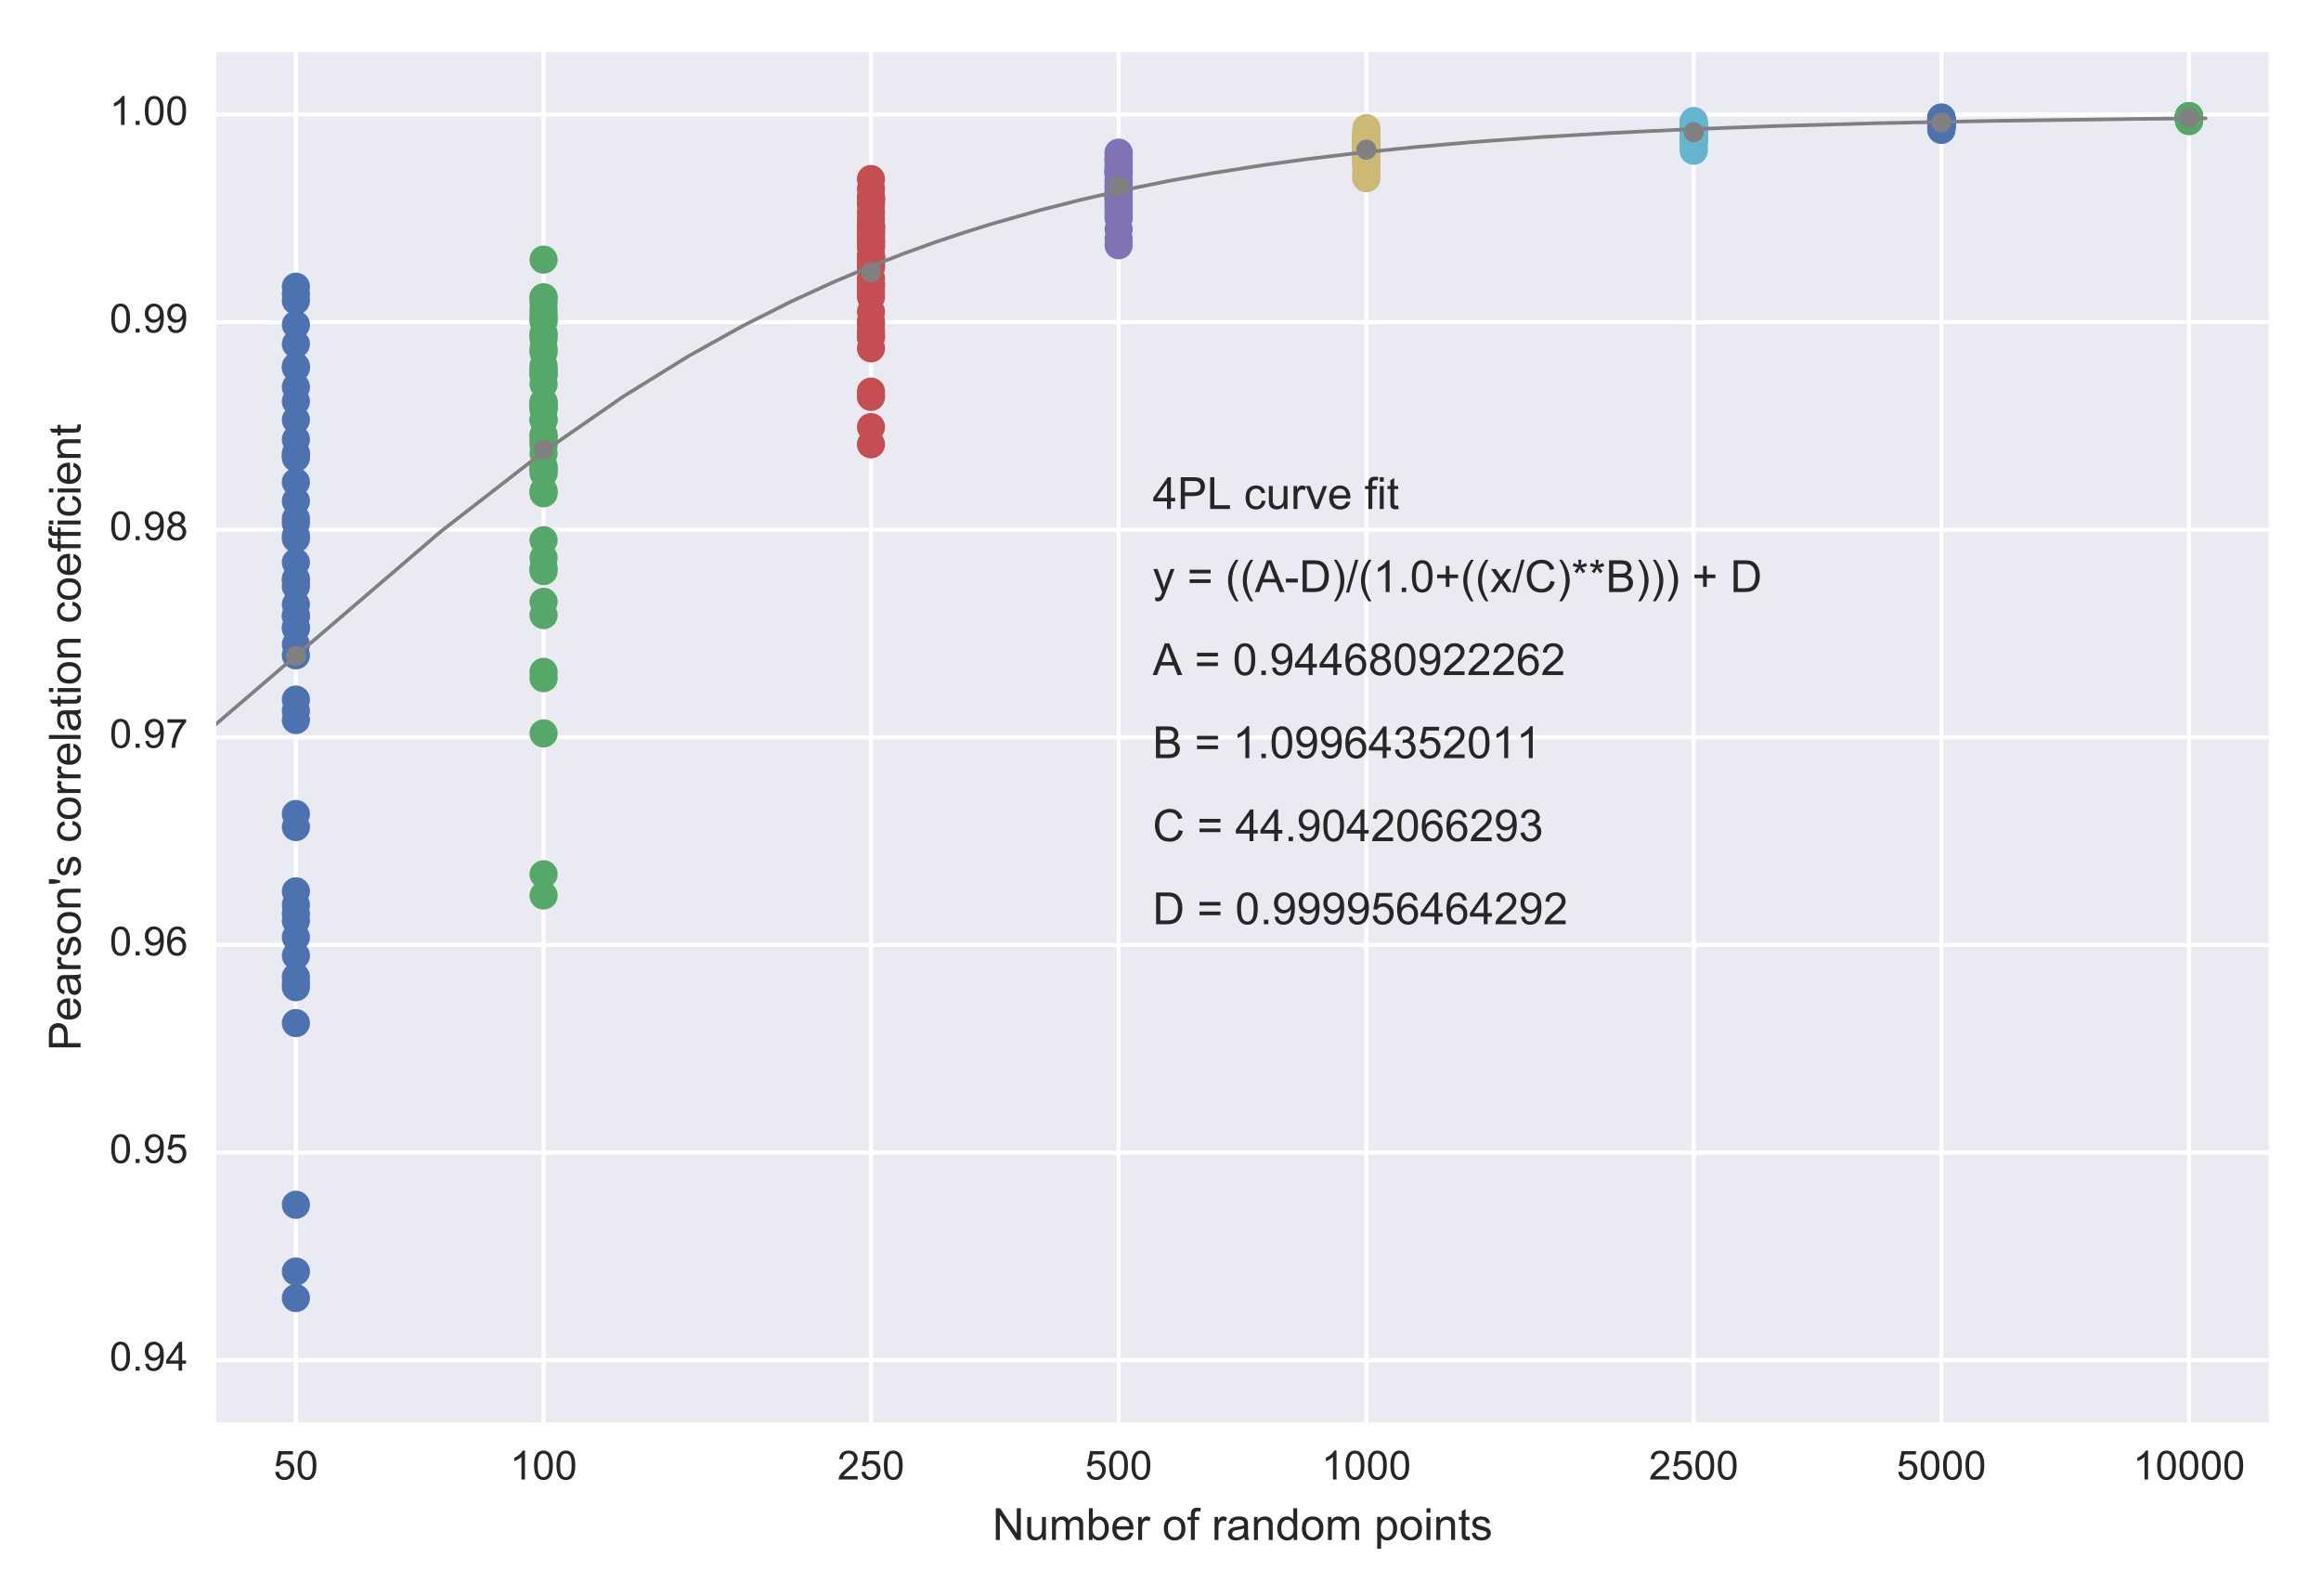 <?xml version="1.0" encoding="utf-8" standalone="no"?>
<!DOCTYPE svg PUBLIC "-//W3C//DTD SVG 1.1//EN"
  "http://www.w3.org/Graphics/SVG/1.1/DTD/svg11.dtd">
<!-- Created with matplotlib (http://matplotlib.org/) -->
<svg height="396pt" version="1.1" viewBox="0 0 576 396" width="576pt" xmlns="http://www.w3.org/2000/svg" xmlns:xlink="http://www.w3.org/1999/xlink">
 <defs>
  <style type="text/css">
*{stroke-linecap:butt;stroke-linejoin:round;stroke-miterlimit:100000;}
  </style>
 </defs>
 <g id="figure_1">
  <g id="patch_1">
   <path d="M 0 396 
L 576 396 
L 576 0 
L 0 0 
z
" style="fill:#ffffff;"/>
  </g>
  <g id="axes_1">
   <g id="patch_2">
    <path d="M 53.648 352.998 
L 563.04 352.998 
L 563.04 12.96 
L 53.648 12.96 
z
" style="fill:#eaeaf2;"/>
   </g>
   <g id="matplotlib.axis_1">
    <g id="xtick_1">
     <g id="line2d_1">
      <path clip-path="url(#p0b1eedef29)" d="M 73.434 352.998 
L 73.434 12.96 
" style="fill:none;stroke:#ffffff;stroke-linecap:round;"/>
     </g>
     <g id="line2d_2"/>
     <g id="line2d_3"/>
     <g id="text_1">
      <!-- 50 -->
      <defs>
       <path d="M 4.156 35.297 
Q 4.156 48 6.766 55.734 
Q 9.375 63.484 14.516 67.672 
Q 19.672 71.875 27.484 71.875 
Q 33.25 71.875 37.594 69.547 
Q 41.938 67.234 44.766 62.859 
Q 47.609 58.5 49.219 52.219 
Q 50.828 45.953 50.828 35.297 
Q 50.828 22.703 48.234 14.969 
Q 45.656 7.234 40.5 3 
Q 35.359 -1.219 27.484 -1.219 
Q 17.141 -1.219 11.234 6.203 
Q 4.156 15.141 4.156 35.297 
M 13.188 35.297 
Q 13.188 17.672 17.312 11.828 
Q 21.438 6 27.484 6 
Q 33.547 6 37.672 11.859 
Q 41.797 17.719 41.797 35.297 
Q 41.797 52.984 37.672 58.781 
Q 33.547 64.594 27.391 64.594 
Q 21.344 64.594 17.719 59.469 
Q 13.188 52.938 13.188 35.297 
" id="ArialMT-30"/>
       <path d="M 4.156 18.75 
L 13.375 19.531 
Q 14.406 12.797 18.141 9.391 
Q 21.875 6 27.156 6 
Q 33.5 6 37.891 10.781 
Q 42.281 15.578 42.281 23.484 
Q 42.281 31 38.062 35.344 
Q 33.844 39.703 27 39.703 
Q 22.75 39.703 19.328 37.766 
Q 15.922 35.844 13.969 32.766 
L 5.719 33.844 
L 12.641 70.609 
L 48.25 70.609 
L 48.25 62.203 
L 19.672 62.203 
L 15.828 42.969 
Q 22.266 47.469 29.344 47.469 
Q 38.719 47.469 45.156 40.969 
Q 51.609 34.469 51.609 24.266 
Q 51.609 14.547 45.953 7.469 
Q 39.062 -1.219 27.156 -1.219 
Q 17.391 -1.219 11.203 4.25 
Q 5.031 9.719 4.156 18.75 
" id="ArialMT-35"/>
      </defs>
      <g style="fill:#262626;" transform="translate(67.873 367.156)scale(0.1 -0.1)">
       <use xlink:href="#ArialMT-35"/>
       <use x="55.615" xlink:href="#ArialMT-30"/>
      </g>
     </g>
    </g>
    <g id="xtick_2">
     <g id="line2d_4">
      <path clip-path="url(#p0b1eedef29)" d="M 134.898 352.998 
L 134.898 12.96 
" style="fill:none;stroke:#ffffff;stroke-linecap:round;"/>
     </g>
     <g id="line2d_5"/>
     <g id="line2d_6"/>
     <g id="text_2">
      <!-- 100 -->
      <defs>
       <path d="M 37.25 0 
L 28.469 0 
L 28.469 56 
Q 25.297 52.984 20.141 49.953 
Q 14.984 46.922 10.891 45.406 
L 10.891 53.906 
Q 18.266 57.375 23.781 62.297 
Q 29.297 67.234 31.594 71.875 
L 37.25 71.875 
z
" id="ArialMT-31"/>
      </defs>
      <g style="fill:#262626;" transform="translate(126.557 367.156)scale(0.1 -0.1)">
       <use xlink:href="#ArialMT-31"/>
       <use x="55.615" xlink:href="#ArialMT-30"/>
       <use x="111.23" xlink:href="#ArialMT-30"/>
      </g>
     </g>
    </g>
    <g id="xtick_3">
     <g id="line2d_7">
      <path clip-path="url(#p0b1eedef29)" d="M 216.148 352.998 
L 216.148 12.96 
" style="fill:none;stroke:#ffffff;stroke-linecap:round;"/>
     </g>
     <g id="line2d_8"/>
     <g id="line2d_9"/>
     <g id="text_3">
      <!-- 250 -->
      <defs>
       <path d="M 50.344 8.453 
L 50.344 0 
L 3.031 0 
Q 2.938 3.172 4.047 6.109 
Q 5.859 10.938 9.828 15.625 
Q 13.812 20.312 21.344 26.469 
Q 33.016 36.031 37.109 41.625 
Q 41.219 47.219 41.219 52.203 
Q 41.219 57.422 37.469 61 
Q 33.734 64.594 27.734 64.594 
Q 21.391 64.594 17.578 60.781 
Q 13.766 56.984 13.719 50.25 
L 4.688 51.172 
Q 5.609 61.281 11.656 66.578 
Q 17.719 71.875 27.938 71.875 
Q 38.234 71.875 44.234 66.156 
Q 50.25 60.453 50.25 52 
Q 50.25 47.703 48.484 43.547 
Q 46.734 39.406 42.656 34.812 
Q 38.578 30.219 29.109 22.219 
Q 21.188 15.578 18.938 13.203 
Q 16.703 10.844 15.234 8.453 
z
" id="ArialMT-32"/>
      </defs>
      <g style="fill:#262626;" transform="translate(207.807 367.156)scale(0.1 -0.1)">
       <use xlink:href="#ArialMT-32"/>
       <use x="55.615" xlink:href="#ArialMT-35"/>
       <use x="111.23" xlink:href="#ArialMT-30"/>
      </g>
     </g>
    </g>
    <g id="xtick_4">
     <g id="line2d_10">
      <path clip-path="url(#p0b1eedef29)" d="M 277.612 352.998 
L 277.612 12.96 
" style="fill:none;stroke:#ffffff;stroke-linecap:round;"/>
     </g>
     <g id="line2d_11"/>
     <g id="line2d_12"/>
     <g id="text_4">
      <!-- 500 -->
      <g style="fill:#262626;" transform="translate(269.271 367.156)scale(0.1 -0.1)">
       <use xlink:href="#ArialMT-35"/>
       <use x="55.615" xlink:href="#ArialMT-30"/>
       <use x="111.23" xlink:href="#ArialMT-30"/>
      </g>
     </g>
    </g>
    <g id="xtick_5">
     <g id="line2d_13">
      <path clip-path="url(#p0b1eedef29)" d="M 339.076 352.998 
L 339.076 12.96 
" style="fill:none;stroke:#ffffff;stroke-linecap:round;"/>
     </g>
     <g id="line2d_14"/>
     <g id="line2d_15"/>
     <g id="text_5">
      <!-- 1000 -->
      <g style="fill:#262626;" transform="translate(327.954 367.156)scale(0.1 -0.1)">
       <use xlink:href="#ArialMT-31"/>
       <use x="55.615" xlink:href="#ArialMT-30"/>
       <use x="111.23" xlink:href="#ArialMT-30"/>
       <use x="166.846" xlink:href="#ArialMT-30"/>
      </g>
     </g>
    </g>
    <g id="xtick_6">
     <g id="line2d_16">
      <path clip-path="url(#p0b1eedef29)" d="M 420.326 352.998 
L 420.326 12.96 
" style="fill:none;stroke:#ffffff;stroke-linecap:round;"/>
     </g>
     <g id="line2d_17"/>
     <g id="line2d_18"/>
     <g id="text_6">
      <!-- 2500 -->
      <g style="fill:#262626;" transform="translate(409.204 367.156)scale(0.1 -0.1)">
       <use xlink:href="#ArialMT-32"/>
       <use x="55.615" xlink:href="#ArialMT-35"/>
       <use x="111.23" xlink:href="#ArialMT-30"/>
       <use x="166.846" xlink:href="#ArialMT-30"/>
      </g>
     </g>
    </g>
    <g id="xtick_7">
     <g id="line2d_19">
      <path clip-path="url(#p0b1eedef29)" d="M 481.79 352.998 
L 481.79 12.96 
" style="fill:none;stroke:#ffffff;stroke-linecap:round;"/>
     </g>
     <g id="line2d_20"/>
     <g id="line2d_21"/>
     <g id="text_7">
      <!-- 5000 -->
      <g style="fill:#262626;" transform="translate(470.668 367.156)scale(0.1 -0.1)">
       <use xlink:href="#ArialMT-35"/>
       <use x="55.615" xlink:href="#ArialMT-30"/>
       <use x="111.23" xlink:href="#ArialMT-30"/>
       <use x="166.846" xlink:href="#ArialMT-30"/>
      </g>
     </g>
    </g>
    <g id="xtick_8">
     <g id="line2d_22">
      <path clip-path="url(#p0b1eedef29)" d="M 543.253 352.998 
L 543.253 12.96 
" style="fill:none;stroke:#ffffff;stroke-linecap:round;"/>
     </g>
     <g id="line2d_23"/>
     <g id="line2d_24"/>
     <g id="text_8">
      <!-- 10000 -->
      <g style="fill:#262626;" transform="translate(529.351 367.156)scale(0.1 -0.1)">
       <use xlink:href="#ArialMT-31"/>
       <use x="55.615" xlink:href="#ArialMT-30"/>
       <use x="111.23" xlink:href="#ArialMT-30"/>
       <use x="166.846" xlink:href="#ArialMT-30"/>
       <use x="222.461" xlink:href="#ArialMT-30"/>
      </g>
     </g>
    </g>
    <g id="xtick_9">
     <g id="line2d_25"/>
     <g id="line2d_26"/>
    </g>
    <g id="xtick_10">
     <g id="line2d_27"/>
     <g id="line2d_28"/>
    </g>
    <g id="xtick_11">
     <g id="line2d_29"/>
     <g id="line2d_30"/>
    </g>
    <g id="xtick_12">
     <g id="line2d_31"/>
     <g id="line2d_32"/>
    </g>
    <g id="xtick_13">
     <g id="line2d_33"/>
     <g id="line2d_34"/>
    </g>
    <g id="xtick_14">
     <g id="line2d_35"/>
     <g id="line2d_36"/>
    </g>
    <g id="xtick_15">
     <g id="line2d_37"/>
     <g id="line2d_38"/>
    </g>
    <g id="xtick_16">
     <g id="line2d_39"/>
     <g id="line2d_40"/>
    </g>
    <g id="xtick_17">
     <g id="line2d_41"/>
     <g id="line2d_42"/>
    </g>
    <g id="xtick_18">
     <g id="line2d_43"/>
     <g id="line2d_44"/>
    </g>
    <g id="xtick_19">
     <g id="line2d_45"/>
     <g id="line2d_46"/>
    </g>
    <g id="xtick_20">
     <g id="line2d_47"/>
     <g id="line2d_48"/>
    </g>
    <g id="xtick_21">
     <g id="line2d_49"/>
     <g id="line2d_50"/>
    </g>
    <g id="xtick_22">
     <g id="line2d_51"/>
     <g id="line2d_52"/>
    </g>
    <g id="xtick_23">
     <g id="line2d_53"/>
     <g id="line2d_54"/>
    </g>
    <g id="xtick_24">
     <g id="line2d_55"/>
     <g id="line2d_56"/>
    </g>
    <g id="xtick_25">
     <g id="line2d_57"/>
     <g id="line2d_58"/>
    </g>
    <g id="xtick_26">
     <g id="line2d_59"/>
     <g id="line2d_60"/>
    </g>
    <g id="xtick_27">
     <g id="line2d_61"/>
     <g id="line2d_62"/>
    </g>
    <g id="xtick_28">
     <g id="line2d_63"/>
     <g id="line2d_64"/>
    </g>
    <g id="xtick_29">
     <g id="line2d_65"/>
     <g id="line2d_66"/>
    </g>
    <g id="xtick_30">
     <g id="line2d_67"/>
     <g id="line2d_68"/>
    </g>
    <g id="text_9">
     <!-- Number of random points -->
     <defs>
      <path d="M 14.703 0 
L 6.547 0 
L 6.547 71.578 
L 15.328 71.578 
L 15.328 46.047 
Q 20.906 53.031 29.547 53.031 
Q 34.328 53.031 38.594 51.094 
Q 42.875 49.172 45.625 45.672 
Q 48.391 42.188 49.953 37.25 
Q 51.516 32.328 51.516 26.703 
Q 51.516 13.375 44.922 6.094 
Q 38.328 -1.172 29.109 -1.172 
Q 19.922 -1.172 14.703 6.5 
z
M 14.594 26.312 
Q 14.594 17 17.141 12.844 
Q 21.297 6.062 28.375 6.062 
Q 34.125 6.062 38.328 11.062 
Q 42.531 16.062 42.531 25.984 
Q 42.531 36.141 38.5 40.969 
Q 34.469 45.797 28.766 45.797 
Q 23 45.797 18.797 40.797 
Q 14.594 35.797 14.594 26.312 
" id="ArialMT-62"/>
      <path d="M 40.438 6.391 
Q 35.547 2.25 31.031 0.531 
Q 26.516 -1.172 21.344 -1.172 
Q 12.797 -1.172 8.203 3 
Q 3.609 7.172 3.609 13.672 
Q 3.609 17.484 5.344 20.625 
Q 7.078 23.781 9.891 25.688 
Q 12.703 27.594 16.219 28.562 
Q 18.797 29.25 24.031 29.891 
Q 34.672 31.156 39.703 32.906 
Q 39.75 34.719 39.75 35.203 
Q 39.75 40.578 37.25 42.781 
Q 33.891 45.75 27.25 45.75 
Q 21.047 45.75 18.094 43.578 
Q 15.141 41.406 13.719 35.891 
L 5.125 37.062 
Q 6.297 42.578 8.984 45.969 
Q 11.672 49.359 16.75 51.188 
Q 21.828 53.031 28.516 53.031 
Q 35.156 53.031 39.297 51.469 
Q 43.453 49.906 45.406 47.531 
Q 47.359 45.172 48.141 41.547 
Q 48.578 39.312 48.578 33.453 
L 48.578 21.734 
Q 48.578 9.469 49.141 6.219 
Q 49.703 2.984 51.375 0 
L 42.188 0 
Q 40.828 2.734 40.438 6.391 
M 39.703 26.031 
Q 34.906 24.078 25.344 22.703 
Q 19.922 21.922 17.672 20.938 
Q 15.438 19.969 14.203 18.094 
Q 12.984 16.219 12.984 13.922 
Q 12.984 10.406 15.641 8.062 
Q 18.312 5.719 23.438 5.719 
Q 28.516 5.719 32.469 7.938 
Q 36.422 10.156 38.281 14.016 
Q 39.703 17 39.703 22.797 
z
" id="ArialMT-61"/>
      <path d="M 8.688 0 
L 8.688 45.016 
L 0.922 45.016 
L 0.922 51.859 
L 8.688 51.859 
L 8.688 57.375 
Q 8.688 62.594 9.625 65.141 
Q 10.891 68.562 14.078 70.672 
Q 17.281 72.797 23.047 72.797 
Q 26.766 72.797 31.25 71.922 
L 29.938 64.266 
Q 27.203 64.75 24.75 64.75 
Q 20.75 64.75 19.094 63.031 
Q 17.438 61.328 17.438 56.641 
L 17.438 51.859 
L 27.547 51.859 
L 27.547 45.016 
L 17.438 45.016 
L 17.438 0 
z
" id="ArialMT-66"/>
      <path d="M 42.094 16.703 
L 51.172 15.578 
Q 49.031 7.625 43.219 3.219 
Q 37.406 -1.172 28.375 -1.172 
Q 17 -1.172 10.328 5.828 
Q 3.656 12.844 3.656 25.484 
Q 3.656 38.578 10.391 45.797 
Q 17.141 53.031 27.875 53.031 
Q 38.281 53.031 44.875 45.953 
Q 51.469 38.875 51.469 26.031 
Q 51.469 25.25 51.422 23.688 
L 12.75 23.688 
Q 13.234 15.141 17.578 10.594 
Q 21.922 6.062 28.422 6.062 
Q 33.25 6.062 36.672 8.594 
Q 40.094 11.141 42.094 16.703 
M 13.234 30.906 
L 42.188 30.906 
Q 41.609 37.453 38.875 40.719 
Q 34.672 45.797 27.984 45.797 
Q 21.922 45.797 17.797 41.75 
Q 13.672 37.703 13.234 30.906 
" id="ArialMT-65"/>
      <path d="M 40.234 0 
L 40.234 6.547 
Q 35.297 -1.172 25.734 -1.172 
Q 19.531 -1.172 14.328 2.25 
Q 9.125 5.672 6.266 11.797 
Q 3.422 17.922 3.422 25.875 
Q 3.422 33.641 6 39.969 
Q 8.594 46.297 13.766 49.656 
Q 18.953 53.031 25.344 53.031 
Q 30.031 53.031 33.688 51.047 
Q 37.359 49.078 39.656 45.906 
L 39.656 71.578 
L 48.391 71.578 
L 48.391 0 
z
M 12.453 25.875 
Q 12.453 15.922 16.641 10.984 
Q 20.844 6.062 26.562 6.062 
Q 32.328 6.062 36.344 10.766 
Q 40.375 15.484 40.375 25.141 
Q 40.375 35.797 36.266 40.766 
Q 32.172 45.75 26.172 45.75 
Q 20.312 45.75 16.375 40.969 
Q 12.453 36.188 12.453 25.875 
" id="ArialMT-64"/>
      <path d="M 25.781 7.859 
L 27.047 0.094 
Q 23.344 -0.688 20.406 -0.688 
Q 15.625 -0.688 12.984 0.828 
Q 10.359 2.344 9.281 4.812 
Q 8.203 7.281 8.203 15.188 
L 8.203 45.016 
L 1.766 45.016 
L 1.766 51.859 
L 8.203 51.859 
L 8.203 64.703 
L 16.938 69.969 
L 16.938 51.859 
L 25.781 51.859 
L 25.781 45.016 
L 16.938 45.016 
L 16.938 14.703 
Q 16.938 10.938 17.406 9.859 
Q 17.875 8.797 18.922 8.156 
Q 19.969 7.516 21.922 7.516 
Q 23.391 7.516 25.781 7.859 
" id="ArialMT-74"/>
      <path d="M 40.578 0 
L 40.578 7.625 
Q 34.516 -1.172 24.125 -1.172 
Q 19.531 -1.172 15.547 0.578 
Q 11.578 2.344 9.641 5 
Q 7.719 7.672 6.938 11.531 
Q 6.391 14.109 6.391 19.734 
L 6.391 51.859 
L 15.188 51.859 
L 15.188 23.094 
Q 15.188 16.219 15.719 13.812 
Q 16.547 10.359 19.234 8.375 
Q 21.922 6.391 25.875 6.391 
Q 29.828 6.391 33.297 8.422 
Q 36.766 10.453 38.203 13.938 
Q 39.656 17.438 39.656 24.078 
L 39.656 51.859 
L 48.438 51.859 
L 48.438 0 
z
" id="ArialMT-75"/>
      <path d="M 6.641 61.469 
L 6.641 71.578 
L 15.438 71.578 
L 15.438 61.469 
z
M 6.641 0 
L 6.641 51.859 
L 15.438 51.859 
L 15.438 0 
z
" id="ArialMT-69"/>
      <path d="M 6.594 -19.875 
L 6.594 51.859 
L 14.594 51.859 
L 14.594 45.125 
Q 17.438 49.078 21 51.047 
Q 24.562 53.031 29.641 53.031 
Q 36.281 53.031 41.359 49.609 
Q 46.438 46.188 49.016 39.953 
Q 51.609 33.734 51.609 26.312 
Q 51.609 18.359 48.75 11.984 
Q 45.906 5.609 40.453 2.219 
Q 35.016 -1.172 29 -1.172 
Q 24.609 -1.172 21.109 0.688 
Q 17.625 2.547 15.375 5.375 
L 15.375 -19.875 
z
M 14.547 25.641 
Q 14.547 15.625 18.594 10.844 
Q 22.656 6.062 28.422 6.062 
Q 34.281 6.062 38.453 11.016 
Q 42.625 15.969 42.625 26.375 
Q 42.625 36.281 38.547 41.203 
Q 34.469 46.141 28.812 46.141 
Q 23.188 46.141 18.859 40.891 
Q 14.547 35.641 14.547 25.641 
" id="ArialMT-70"/>
      <path d="M 6.5 0 
L 6.5 51.859 
L 14.406 51.859 
L 14.406 44 
Q 17.438 49.516 20 51.266 
Q 22.562 53.031 25.641 53.031 
Q 30.078 53.031 34.672 50.203 
L 31.641 42.047 
Q 28.422 43.953 25.203 43.953 
Q 22.312 43.953 20.016 42.219 
Q 17.719 40.484 16.75 37.406 
Q 15.281 32.719 15.281 27.156 
L 15.281 0 
z
" id="ArialMT-72"/>
      <path d="M 3.078 15.484 
L 11.766 16.844 
Q 12.5 11.625 15.844 8.844 
Q 19.188 6.062 25.203 6.062 
Q 31.25 6.062 34.172 8.516 
Q 37.109 10.984 37.109 14.312 
Q 37.109 17.281 34.516 19 
Q 32.719 20.172 25.531 21.969 
Q 15.875 24.422 12.141 26.203 
Q 8.406 27.984 6.469 31.125 
Q 4.547 34.281 4.547 38.094 
Q 4.547 41.547 6.125 44.5 
Q 7.719 47.469 10.453 49.422 
Q 12.5 50.922 16.031 51.969 
Q 19.578 53.031 23.641 53.031 
Q 29.734 53.031 34.344 51.266 
Q 38.969 49.516 41.156 46.5 
Q 43.359 43.5 44.188 38.484 
L 35.594 37.312 
Q 35.016 41.312 32.203 43.547 
Q 29.391 45.797 24.266 45.797 
Q 18.219 45.797 15.625 43.797 
Q 13.031 41.797 13.031 39.109 
Q 13.031 37.406 14.109 36.031 
Q 15.188 34.625 17.484 33.688 
Q 18.797 33.203 25.25 31.453 
Q 34.578 28.953 38.25 27.359 
Q 41.938 25.781 44.031 22.75 
Q 46.141 19.734 46.141 15.234 
Q 46.141 10.844 43.578 6.953 
Q 41.016 3.078 36.172 0.953 
Q 31.344 -1.172 25.25 -1.172 
Q 15.141 -1.172 9.844 3.031 
Q 4.547 7.234 3.078 15.484 
" id="ArialMT-73"/>
      <path d="M 3.328 25.922 
Q 3.328 40.328 11.328 47.266 
Q 18.016 53.031 27.641 53.031 
Q 38.328 53.031 45.109 46.016 
Q 51.906 39.016 51.906 26.656 
Q 51.906 16.656 48.906 10.906 
Q 45.906 5.172 40.156 2 
Q 34.422 -1.172 27.641 -1.172 
Q 16.75 -1.172 10.031 5.812 
Q 3.328 12.797 3.328 25.922 
M 12.359 25.922 
Q 12.359 15.969 16.703 11.016 
Q 21.047 6.062 27.641 6.062 
Q 34.188 6.062 38.531 11.031 
Q 42.875 16.016 42.875 26.219 
Q 42.875 35.844 38.5 40.797 
Q 34.125 45.75 27.641 45.75 
Q 21.047 45.75 16.703 40.812 
Q 12.359 35.891 12.359 25.922 
" id="ArialMT-6f"/>
      <path d="M 6.594 0 
L 6.594 51.859 
L 14.5 51.859 
L 14.5 44.484 
Q 20.219 53.031 31 53.031 
Q 35.688 53.031 39.625 51.344 
Q 43.562 49.656 45.516 46.922 
Q 47.469 44.188 48.25 40.438 
Q 48.734 37.984 48.734 31.891 
L 48.734 0 
L 39.938 0 
L 39.938 31.547 
Q 39.938 36.922 38.906 39.578 
Q 37.891 42.234 35.281 43.812 
Q 32.672 45.406 29.156 45.406 
Q 23.531 45.406 19.453 41.844 
Q 15.375 38.281 15.375 28.328 
L 15.375 0 
z
" id="ArialMT-6e"/>
      <path d="M 6.594 0 
L 6.594 51.859 
L 14.453 51.859 
L 14.453 44.578 
Q 16.891 48.391 20.938 50.703 
Q 25 53.031 30.172 53.031 
Q 35.938 53.031 39.625 50.641 
Q 43.312 48.25 44.828 43.953 
Q 50.984 53.031 60.844 53.031 
Q 68.562 53.031 72.703 48.75 
Q 76.859 44.484 76.859 35.594 
L 76.859 0 
L 68.109 0 
L 68.109 32.672 
Q 68.109 37.938 67.25 40.25 
Q 66.406 42.578 64.156 43.984 
Q 61.922 45.406 58.891 45.406 
Q 53.422 45.406 49.797 41.766 
Q 46.188 38.141 46.188 30.125 
L 46.188 0 
L 37.406 0 
L 37.406 33.688 
Q 37.406 39.547 35.25 42.469 
Q 33.109 45.406 28.219 45.406 
Q 24.516 45.406 21.359 43.453 
Q 18.219 41.5 16.797 37.734 
Q 15.375 33.984 15.375 26.906 
L 15.375 0 
z
" id="ArialMT-6d"/>
      <path d="M 7.625 0 
L 7.625 71.578 
L 17.328 71.578 
L 54.938 15.375 
L 54.938 71.578 
L 64.016 71.578 
L 64.016 0 
L 54.297 0 
L 16.703 56.25 
L 16.703 0 
z
" id="ArialMT-4e"/>
      <path id="ArialMT-20"/>
     </defs>
     <g style="fill:#262626;" transform="translate(246.291 382.151)scale(0.11 -0.11)">
      <use xlink:href="#ArialMT-4e"/>
      <use x="72.217" xlink:href="#ArialMT-75"/>
      <use x="127.832" xlink:href="#ArialMT-6d"/>
      <use x="211.133" xlink:href="#ArialMT-62"/>
      <use x="266.748" xlink:href="#ArialMT-65"/>
      <use x="322.363" xlink:href="#ArialMT-72"/>
      <use x="355.664" xlink:href="#ArialMT-20"/>
      <use x="383.447" xlink:href="#ArialMT-6f"/>
      <use x="439.062" xlink:href="#ArialMT-66"/>
      <use x="466.846" xlink:href="#ArialMT-20"/>
      <use x="494.629" xlink:href="#ArialMT-72"/>
      <use x="527.93" xlink:href="#ArialMT-61"/>
      <use x="583.545" xlink:href="#ArialMT-6e"/>
      <use x="639.16" xlink:href="#ArialMT-64"/>
      <use x="694.775" xlink:href="#ArialMT-6f"/>
      <use x="750.391" xlink:href="#ArialMT-6d"/>
      <use x="833.691" xlink:href="#ArialMT-20"/>
      <use x="861.475" xlink:href="#ArialMT-70"/>
      <use x="917.09" xlink:href="#ArialMT-6f"/>
      <use x="972.705" xlink:href="#ArialMT-69"/>
      <use x="994.922" xlink:href="#ArialMT-6e"/>
      <use x="1050.537" xlink:href="#ArialMT-74"/>
      <use x="1078.32" xlink:href="#ArialMT-73"/>
     </g>
    </g>
   </g>
   <g id="matplotlib.axis_2">
    <g id="ytick_1">
     <g id="line2d_69">
      <path clip-path="url(#p0b1eedef29)" d="M 53.648 337.542 
L 563.04 337.542 
" style="fill:none;stroke:#ffffff;stroke-linecap:round;"/>
     </g>
     <g id="line2d_70"/>
     <g id="line2d_71"/>
     <g id="text_10">
      <!-- 0.94 -->
      <defs>
       <path d="M 5.469 16.547 
L 13.922 17.328 
Q 14.984 11.375 18.016 8.688 
Q 21.047 6 25.781 6 
Q 29.828 6 32.875 7.859 
Q 35.938 9.719 37.891 12.812 
Q 39.844 15.922 41.156 21.188 
Q 42.484 26.469 42.484 31.938 
Q 42.484 32.516 42.438 33.688 
Q 39.797 29.5 35.234 26.875 
Q 30.672 24.266 25.344 24.266 
Q 16.453 24.266 10.297 30.703 
Q 4.156 37.156 4.156 47.703 
Q 4.156 58.594 10.578 65.234 
Q 17 71.875 26.656 71.875 
Q 33.641 71.875 39.422 68.109 
Q 45.219 64.359 48.219 57.391 
Q 51.219 50.438 51.219 37.25 
Q 51.219 23.531 48.234 15.406 
Q 45.266 7.281 39.375 3.031 
Q 33.5 -1.219 25.594 -1.219 
Q 17.188 -1.219 11.859 3.438 
Q 6.547 8.109 5.469 16.547 
M 41.453 48.141 
Q 41.453 55.719 37.422 60.156 
Q 33.406 64.594 27.734 64.594 
Q 21.875 64.594 17.531 59.812 
Q 13.188 55.031 13.188 47.406 
Q 13.188 40.578 17.312 36.297 
Q 21.438 32.031 27.484 32.031 
Q 33.594 32.031 37.516 36.297 
Q 41.453 40.578 41.453 48.141 
" id="ArialMT-39"/>
       <path d="M 9.078 0 
L 9.078 10.016 
L 19.094 10.016 
L 19.094 0 
z
" id="ArialMT-2e"/>
       <path d="M 32.328 0 
L 32.328 17.141 
L 1.266 17.141 
L 1.266 25.203 
L 33.938 71.578 
L 41.109 71.578 
L 41.109 25.203 
L 50.781 25.203 
L 50.781 17.141 
L 41.109 17.141 
L 41.109 0 
z
M 32.328 25.203 
L 32.328 57.469 
L 9.906 25.203 
z
" id="ArialMT-34"/>
      </defs>
      <g style="fill:#262626;" transform="translate(27.187 340.127)scale(0.1 -0.1)">
       <use xlink:href="#ArialMT-30"/>
       <use x="55.615" xlink:href="#ArialMT-2e"/>
       <use x="83.398" xlink:href="#ArialMT-39"/>
       <use x="139.014" xlink:href="#ArialMT-34"/>
      </g>
     </g>
    </g>
    <g id="ytick_2">
     <g id="line2d_72">
      <path clip-path="url(#p0b1eedef29)" d="M 53.648 286.021 
L 563.04 286.021 
" style="fill:none;stroke:#ffffff;stroke-linecap:round;"/>
     </g>
     <g id="line2d_73"/>
     <g id="line2d_74"/>
     <g id="text_11">
      <!-- 0.95 -->
      <g style="fill:#262626;" transform="translate(27.187 288.606)scale(0.1 -0.1)">
       <use xlink:href="#ArialMT-30"/>
       <use x="55.615" xlink:href="#ArialMT-2e"/>
       <use x="83.398" xlink:href="#ArialMT-39"/>
       <use x="139.014" xlink:href="#ArialMT-35"/>
      </g>
     </g>
    </g>
    <g id="ytick_3">
     <g id="line2d_75">
      <path clip-path="url(#p0b1eedef29)" d="M 53.648 234.5 
L 563.04 234.5 
" style="fill:none;stroke:#ffffff;stroke-linecap:round;"/>
     </g>
     <g id="line2d_76"/>
     <g id="line2d_77"/>
     <g id="text_12">
      <!-- 0.96 -->
      <defs>
       <path d="M 49.75 54.047 
L 41.016 53.375 
Q 39.844 58.547 37.703 60.891 
Q 34.125 64.656 28.906 64.656 
Q 24.703 64.656 21.531 62.312 
Q 17.391 59.281 14.984 53.469 
Q 12.594 47.656 12.5 36.922 
Q 15.672 41.75 20.266 44.094 
Q 24.859 46.438 29.891 46.438 
Q 38.672 46.438 44.844 39.969 
Q 51.031 33.5 51.031 23.25 
Q 51.031 16.5 48.125 10.719 
Q 45.219 4.938 40.141 1.859 
Q 35.062 -1.219 28.609 -1.219 
Q 17.625 -1.219 10.688 6.859 
Q 3.766 14.938 3.766 33.5 
Q 3.766 54.25 11.422 63.672 
Q 18.109 71.875 29.438 71.875 
Q 37.891 71.875 43.281 67.141 
Q 48.688 62.406 49.75 54.047 
M 13.875 23.188 
Q 13.875 18.656 15.797 14.5 
Q 17.719 10.359 21.188 8.172 
Q 24.656 6 28.469 6 
Q 34.031 6 38.031 10.484 
Q 42.047 14.984 42.047 22.703 
Q 42.047 30.125 38.078 34.391 
Q 34.125 38.672 28.125 38.672 
Q 22.172 38.672 18.016 34.391 
Q 13.875 30.125 13.875 23.188 
" id="ArialMT-36"/>
      </defs>
      <g style="fill:#262626;" transform="translate(27.187 237.085)scale(0.1 -0.1)">
       <use xlink:href="#ArialMT-30"/>
       <use x="55.615" xlink:href="#ArialMT-2e"/>
       <use x="83.398" xlink:href="#ArialMT-39"/>
       <use x="139.014" xlink:href="#ArialMT-36"/>
      </g>
     </g>
    </g>
    <g id="ytick_4">
     <g id="line2d_78">
      <path clip-path="url(#p0b1eedef29)" d="M 53.648 182.979 
L 563.04 182.979 
" style="fill:none;stroke:#ffffff;stroke-linecap:round;"/>
     </g>
     <g id="line2d_79"/>
     <g id="line2d_80"/>
     <g id="text_13">
      <!-- 0.97 -->
      <defs>
       <path d="M 4.734 62.203 
L 4.734 70.656 
L 51.078 70.656 
L 51.078 63.812 
Q 44.234 56.547 37.516 44.484 
Q 30.812 32.422 27.156 19.672 
Q 24.516 10.688 23.781 0 
L 14.75 0 
Q 14.891 8.453 18.062 20.406 
Q 21.234 32.375 27.172 43.484 
Q 33.109 54.594 39.797 62.203 
z
" id="ArialMT-37"/>
      </defs>
      <g style="fill:#262626;" transform="translate(27.187 185.564)scale(0.1 -0.1)">
       <use xlink:href="#ArialMT-30"/>
       <use x="55.615" xlink:href="#ArialMT-2e"/>
       <use x="83.398" xlink:href="#ArialMT-39"/>
       <use x="139.014" xlink:href="#ArialMT-37"/>
      </g>
     </g>
    </g>
    <g id="ytick_5">
     <g id="line2d_81">
      <path clip-path="url(#p0b1eedef29)" d="M 53.648 131.458 
L 563.04 131.458 
" style="fill:none;stroke:#ffffff;stroke-linecap:round;"/>
     </g>
     <g id="line2d_82"/>
     <g id="line2d_83"/>
     <g id="text_14">
      <!-- 0.98 -->
      <defs>
       <path d="M 17.672 38.812 
Q 12.203 40.828 9.562 44.531 
Q 6.938 48.25 6.938 53.422 
Q 6.938 61.234 12.547 66.547 
Q 18.172 71.875 27.484 71.875 
Q 36.859 71.875 42.578 66.422 
Q 48.297 60.984 48.297 53.172 
Q 48.297 48.188 45.672 44.5 
Q 43.062 40.828 37.75 38.812 
Q 44.344 36.672 47.781 31.875 
Q 51.219 27.094 51.219 20.453 
Q 51.219 11.281 44.719 5.031 
Q 38.234 -1.219 27.641 -1.219 
Q 17.047 -1.219 10.547 5.047 
Q 4.047 11.328 4.047 20.703 
Q 4.047 27.688 7.594 32.391 
Q 11.141 37.109 17.672 38.812 
M 15.922 53.719 
Q 15.922 48.641 19.188 45.406 
Q 22.469 42.188 27.688 42.188 
Q 32.766 42.188 36.016 45.375 
Q 39.266 48.578 39.266 53.219 
Q 39.266 58.062 35.906 61.359 
Q 32.562 64.656 27.594 64.656 
Q 22.562 64.656 19.234 61.422 
Q 15.922 58.203 15.922 53.719 
M 13.094 20.656 
Q 13.094 16.891 14.875 13.375 
Q 16.656 9.859 20.172 7.922 
Q 23.688 6 27.734 6 
Q 34.031 6 38.125 10.047 
Q 42.234 14.109 42.234 20.359 
Q 42.234 26.703 38.016 30.859 
Q 33.797 35.016 27.438 35.016 
Q 21.234 35.016 17.156 30.906 
Q 13.094 26.812 13.094 20.656 
" id="ArialMT-38"/>
      </defs>
      <g style="fill:#262626;" transform="translate(27.187 134.043)scale(0.1 -0.1)">
       <use xlink:href="#ArialMT-30"/>
       <use x="55.615" xlink:href="#ArialMT-2e"/>
       <use x="83.398" xlink:href="#ArialMT-39"/>
       <use x="139.014" xlink:href="#ArialMT-38"/>
      </g>
     </g>
    </g>
    <g id="ytick_6">
     <g id="line2d_84">
      <path clip-path="url(#p0b1eedef29)" d="M 53.648 79.937 
L 563.04 79.937 
" style="fill:none;stroke:#ffffff;stroke-linecap:round;"/>
     </g>
     <g id="line2d_85"/>
     <g id="line2d_86"/>
     <g id="text_15">
      <!-- 0.99 -->
      <g style="fill:#262626;" transform="translate(27.187 82.522)scale(0.1 -0.1)">
       <use xlink:href="#ArialMT-30"/>
       <use x="55.615" xlink:href="#ArialMT-2e"/>
       <use x="83.398" xlink:href="#ArialMT-39"/>
       <use x="139.014" xlink:href="#ArialMT-39"/>
      </g>
     </g>
    </g>
    <g id="ytick_7">
     <g id="line2d_87">
      <path clip-path="url(#p0b1eedef29)" d="M 53.648 28.416 
L 563.04 28.416 
" style="fill:none;stroke:#ffffff;stroke-linecap:round;"/>
     </g>
     <g id="line2d_88"/>
     <g id="line2d_89"/>
     <g id="text_16">
      <!-- 1.00 -->
      <g style="fill:#262626;" transform="translate(27.187 31.001)scale(0.1 -0.1)">
       <use xlink:href="#ArialMT-31"/>
       <use x="55.615" xlink:href="#ArialMT-2e"/>
       <use x="83.398" xlink:href="#ArialMT-30"/>
       <use x="139.014" xlink:href="#ArialMT-30"/>
      </g>
     </g>
    </g>
    <g id="text_17">
     <!-- Pearson's correlation coefficient -->
     <defs>
      <path d="M 6.641 46.234 
L 4.391 59.625 
L 4.391 71.578 
L 14.406 71.578 
L 14.406 59.625 
L 12.062 46.234 
z
" id="ArialMT-27"/>
      <path d="M 40.438 19 
L 49.078 17.875 
Q 47.656 8.938 41.812 3.875 
Q 35.984 -1.172 27.484 -1.172 
Q 16.844 -1.172 10.375 5.781 
Q 3.906 12.75 3.906 25.734 
Q 3.906 34.125 6.688 40.422 
Q 9.469 46.734 15.156 49.875 
Q 20.844 53.031 27.547 53.031 
Q 35.984 53.031 41.359 48.75 
Q 46.734 44.484 48.25 36.625 
L 39.703 35.297 
Q 38.484 40.531 35.375 43.156 
Q 32.281 45.797 27.875 45.797 
Q 21.234 45.797 17.078 41.031 
Q 12.938 36.281 12.938 25.984 
Q 12.938 15.531 16.938 10.797 
Q 20.953 6.062 27.391 6.062 
Q 32.562 6.062 36.031 9.234 
Q 39.5 12.406 40.438 19 
" id="ArialMT-63"/>
      <path d="M 7.719 0 
L 7.719 71.578 
L 34.719 71.578 
Q 41.844 71.578 45.609 70.906 
Q 50.875 70.016 54.438 67.547 
Q 58.016 65.094 60.188 60.641 
Q 62.359 56.203 62.359 50.875 
Q 62.359 41.75 56.547 35.422 
Q 50.734 29.109 35.547 29.109 
L 17.188 29.109 
L 17.188 0 
z
M 17.188 37.547 
L 35.688 37.547 
Q 44.875 37.547 48.734 40.969 
Q 52.594 44.391 52.594 50.594 
Q 52.594 55.078 50.312 58.266 
Q 48.047 61.469 44.344 62.5 
Q 41.938 63.141 35.5 63.141 
L 17.188 63.141 
z
" id="ArialMT-50"/>
      <path d="M 6.391 0 
L 6.391 71.578 
L 15.188 71.578 
L 15.188 0 
z
" id="ArialMT-6c"/>
     </defs>
     <g style="fill:#262626;" transform="translate(20 260.757)rotate(-90.0)scale(0.11 -0.11)">
      <use xlink:href="#ArialMT-50"/>
      <use x="66.699" xlink:href="#ArialMT-65"/>
      <use x="122.314" xlink:href="#ArialMT-61"/>
      <use x="177.93" xlink:href="#ArialMT-72"/>
      <use x="211.23" xlink:href="#ArialMT-73"/>
      <use x="261.23" xlink:href="#ArialMT-6f"/>
      <use x="316.846" xlink:href="#ArialMT-6e"/>
      <use x="372.461" xlink:href="#ArialMT-27"/>
      <use x="391.553" xlink:href="#ArialMT-73"/>
      <use x="441.553" xlink:href="#ArialMT-20"/>
      <use x="469.336" xlink:href="#ArialMT-63"/>
      <use x="519.336" xlink:href="#ArialMT-6f"/>
      <use x="574.951" xlink:href="#ArialMT-72"/>
      <use x="608.252" xlink:href="#ArialMT-72"/>
      <use x="641.553" xlink:href="#ArialMT-65"/>
      <use x="697.168" xlink:href="#ArialMT-6c"/>
      <use x="719.385" xlink:href="#ArialMT-61"/>
      <use x="775.0" xlink:href="#ArialMT-74"/>
      <use x="802.783" xlink:href="#ArialMT-69"/>
      <use x="825.0" xlink:href="#ArialMT-6f"/>
      <use x="880.615" xlink:href="#ArialMT-6e"/>
      <use x="936.23" xlink:href="#ArialMT-20"/>
      <use x="964.014" xlink:href="#ArialMT-63"/>
      <use x="1014.014" xlink:href="#ArialMT-6f"/>
      <use x="1069.629" xlink:href="#ArialMT-65"/>
      <use x="1125.244" xlink:href="#ArialMT-66"/>
      <use x="1153.012" xlink:href="#ArialMT-66"/>
      <use x="1180.795" xlink:href="#ArialMT-69"/>
      <use x="1203.012" xlink:href="#ArialMT-63"/>
      <use x="1253.012" xlink:href="#ArialMT-69"/>
      <use x="1275.229" xlink:href="#ArialMT-65"/>
      <use x="1330.844" xlink:href="#ArialMT-6e"/>
      <use x="1386.459" xlink:href="#ArialMT-74"/>
     </g>
    </g>
   </g>
   <g id="line2d_90">
    <defs>
     <path d="M 0 3.5 
C 0.928 3.5 1.819 3.131 2.475 2.475 
C 3.131 1.819 3.5 0.928 3.5 0 
C 3.5 -0.928 3.131 -1.819 2.475 -2.475 
C 1.819 -3.131 0.928 -3.5 0 -3.5 
C -0.928 -3.5 -1.819 -3.131 -2.475 -2.475 
C -3.131 -1.819 -3.5 -0.928 -3.5 0 
C -3.5 0.928 -3.131 1.819 -2.475 2.475 
C -1.819 3.131 -0.928 3.5 0 3.5 
z
" id="m6a990c9397"/>
    </defs>
    <g clip-path="url(#p0b1eedef29)">
     <use style="fill:#4c72b0;" x="73.434" xlink:href="#m6a990c9397" y="124.344"/>
     <use style="fill:#4c72b0;" x="73.434" xlink:href="#m6a990c9397" y="205.243"/>
     <use style="fill:#4c72b0;" x="73.434" xlink:href="#m6a990c9397" y="226.743"/>
     <use style="fill:#4c72b0;" x="73.434" xlink:href="#m6a990c9397" y="99.604"/>
     <use style="fill:#4c72b0;" x="73.434" xlink:href="#m6a990c9397" y="80.586"/>
     <use style="fill:#4c72b0;" x="73.434" xlink:href="#m6a990c9397" y="173.604"/>
     <use style="fill:#4c72b0;" x="73.434" xlink:href="#m6a990c9397" y="143.639"/>
     <use style="fill:#4c72b0;" x="73.434" xlink:href="#m6a990c9397" y="90.914"/>
     <use style="fill:#4c72b0;" x="73.434" xlink:href="#m6a990c9397" y="113.1"/>
     <use style="fill:#4c72b0;" x="73.434" xlink:href="#m6a990c9397" y="243.903"/>
     <use style="fill:#4c72b0;" x="73.434" xlink:href="#m6a990c9397" y="322.12"/>
     <use style="fill:#4c72b0;" x="73.434" xlink:href="#m6a990c9397" y="85.368"/>
     <use style="fill:#4c72b0;" x="73.434" xlink:href="#m6a990c9397" y="315.541"/>
     <use style="fill:#4c72b0;" x="73.434" xlink:href="#m6a990c9397" y="244.978"/>
     <use style="fill:#4c72b0;" x="73.434" xlink:href="#m6a990c9397" y="159.91"/>
     <use style="fill:#4c72b0;" x="73.434" xlink:href="#m6a990c9397" y="145.517"/>
     <use style="fill:#4c72b0;" x="73.434" xlink:href="#m6a990c9397" y="228.475"/>
     <use style="fill:#4c72b0;" x="73.434" xlink:href="#m6a990c9397" y="112.497"/>
     <use style="fill:#4c72b0;" x="73.434" xlink:href="#m6a990c9397" y="104.207"/>
     <use style="fill:#4c72b0;" x="73.434" xlink:href="#m6a990c9397" y="176.369"/>
     <use style="fill:#4c72b0;" x="73.434" xlink:href="#m6a990c9397" y="155.713"/>
     <use style="fill:#4c72b0;" x="73.434" xlink:href="#m6a990c9397" y="232.58"/>
     <use style="fill:#4c72b0;" x="73.434" xlink:href="#m6a990c9397" y="74.616"/>
     <use style="fill:#4c72b0;" x="73.434" xlink:href="#m6a990c9397" y="253.884"/>
     <use style="fill:#4c72b0;" x="73.434" xlink:href="#m6a990c9397" y="128.705"/>
     <use style="fill:#4c72b0;" x="73.434" xlink:href="#m6a990c9397" y="129.801"/>
     <use style="fill:#4c72b0;" x="73.434" xlink:href="#m6a990c9397" y="113.595"/>
     <use style="fill:#4c72b0;" x="73.434" xlink:href="#m6a990c9397" y="237.144"/>
     <use style="fill:#4c72b0;" x="73.434" xlink:href="#m6a990c9397" y="298.976"/>
     <use style="fill:#4c72b0;" x="73.434" xlink:href="#m6a990c9397" y="132.975"/>
     <use style="fill:#4c72b0;" x="73.434" xlink:href="#m6a990c9397" y="144.131"/>
     <use style="fill:#4c72b0;" x="73.434" xlink:href="#m6a990c9397" y="139.544"/>
     <use style="fill:#4c72b0;" x="73.434" xlink:href="#m6a990c9397" y="133.651"/>
     <use style="fill:#4c72b0;" x="73.434" xlink:href="#m6a990c9397" y="224.557"/>
     <use style="fill:#4c72b0;" x="73.434" xlink:href="#m6a990c9397" y="162.624"/>
     <use style="fill:#4c72b0;" x="73.434" xlink:href="#m6a990c9397" y="119.633"/>
     <use style="fill:#4c72b0;" x="73.434" xlink:href="#m6a990c9397" y="242.431"/>
     <use style="fill:#4c72b0;" x="73.434" xlink:href="#m6a990c9397" y="109.065"/>
     <use style="fill:#4c72b0;" x="73.434" xlink:href="#m6a990c9397" y="178.688"/>
     <use style="fill:#4c72b0;" x="73.434" xlink:href="#m6a990c9397" y="72.963"/>
     <use style="fill:#4c72b0;" x="73.434" xlink:href="#m6a990c9397" y="96.051"/>
     <use style="fill:#4c72b0;" x="73.434" xlink:href="#m6a990c9397" y="71.152"/>
     <use style="fill:#4c72b0;" x="73.434" xlink:href="#m6a990c9397" y="91.251"/>
     <use style="fill:#4c72b0;" x="73.434" xlink:href="#m6a990c9397" y="152.741"/>
     <use style="fill:#4c72b0;" x="73.434" xlink:href="#m6a990c9397" y="202.002"/>
     <use style="fill:#4c72b0;" x="73.434" xlink:href="#m6a990c9397" y="155.912"/>
     <use style="fill:#4c72b0;" x="73.434" xlink:href="#m6a990c9397" y="149.997"/>
     <use style="fill:#4c72b0;" x="73.434" xlink:href="#m6a990c9397" y="221.192"/>
     <use style="fill:#4c72b0;" x="73.434" xlink:href="#m6a990c9397" y="152.922"/>
    </g>
   </g>
   <g id="line2d_91">
    <defs>
     <path d="M 0 3.5 
C 0.928 3.5 1.819 3.131 2.475 2.475 
C 3.131 1.819 3.5 0.928 3.5 0 
C 3.5 -0.928 3.131 -1.819 2.475 -2.475 
C 1.819 -3.131 0.928 -3.5 0 -3.5 
C -0.928 -3.5 -1.819 -3.131 -2.475 -2.475 
C -3.131 -1.819 -3.5 -0.928 -3.5 0 
C -3.5 0.928 -3.131 1.819 -2.475 2.475 
C -1.819 3.131 -0.928 3.5 0 3.5 
z
" id="mceb13d1888"/>
    </defs>
    <g clip-path="url(#p0b1eedef29)">
     <use style="fill:#55a868;" x="134.898" xlink:href="#mceb13d1888" y="95.364"/>
     <use style="fill:#55a868;" x="134.898" xlink:href="#mceb13d1888" y="73.764"/>
     <use style="fill:#55a868;" x="134.898" xlink:href="#mceb13d1888" y="93.193"/>
     <use style="fill:#55a868;" x="134.898" xlink:href="#mceb13d1888" y="90.735"/>
     <use style="fill:#55a868;" x="134.898" xlink:href="#mceb13d1888" y="101.426"/>
     <use style="fill:#55a868;" x="134.898" xlink:href="#mceb13d1888" y="79.218"/>
     <use style="fill:#55a868;" x="134.898" xlink:href="#mceb13d1888" y="92.846"/>
     <use style="fill:#55a868;" x="134.898" xlink:href="#mceb13d1888" y="140.971"/>
     <use style="fill:#55a868;" x="134.898" xlink:href="#mceb13d1888" y="116.255"/>
     <use style="fill:#55a868;" x="134.898" xlink:href="#mceb13d1888" y="149.345"/>
     <use style="fill:#55a868;" x="134.898" xlink:href="#mceb13d1888" y="166.73"/>
     <use style="fill:#55a868;" x="134.898" xlink:href="#mceb13d1888" y="122.41"/>
     <use style="fill:#55a868;" x="134.898" xlink:href="#mceb13d1888" y="168.293"/>
     <use style="fill:#55a868;" x="134.898" xlink:href="#mceb13d1888" y="121.804"/>
     <use style="fill:#55a868;" x="134.898" xlink:href="#mceb13d1888" y="101.388"/>
     <use style="fill:#55a868;" x="134.898" xlink:href="#mceb13d1888" y="75.278"/>
     <use style="fill:#55a868;" x="134.898" xlink:href="#mceb13d1888" y="216.954"/>
     <use style="fill:#55a868;" x="134.898" xlink:href="#mceb13d1888" y="86.501"/>
     <use style="fill:#55a868;" x="134.898" xlink:href="#mceb13d1888" y="73.916"/>
     <use style="fill:#55a868;" x="134.898" xlink:href="#mceb13d1888" y="91.977"/>
     <use style="fill:#55a868;" x="134.898" xlink:href="#mceb13d1888" y="100.03"/>
     <use style="fill:#55a868;" x="134.898" xlink:href="#mceb13d1888" y="112.494"/>
     <use style="fill:#55a868;" x="134.898" xlink:href="#mceb13d1888" y="181.995"/>
     <use style="fill:#55a868;" x="134.898" xlink:href="#mceb13d1888" y="138.424"/>
     <use style="fill:#55a868;" x="134.898" xlink:href="#mceb13d1888" y="64.427"/>
     <use style="fill:#55a868;" x="134.898" xlink:href="#mceb13d1888" y="99.921"/>
     <use style="fill:#55a868;" x="134.898" xlink:href="#mceb13d1888" y="110.429"/>
     <use style="fill:#55a868;" x="134.898" xlink:href="#mceb13d1888" y="100.801"/>
     <use style="fill:#55a868;" x="134.898" xlink:href="#mceb13d1888" y="222.224"/>
     <use style="fill:#55a868;" x="134.898" xlink:href="#mceb13d1888" y="83.998"/>
     <use style="fill:#55a868;" x="134.898" xlink:href="#mceb13d1888" y="77.012"/>
     <use style="fill:#55a868;" x="134.898" xlink:href="#mceb13d1888" y="82.805"/>
     <use style="fill:#55a868;" x="134.898" xlink:href="#mceb13d1888" y="115.717"/>
     <use style="fill:#55a868;" x="134.898" xlink:href="#mceb13d1888" y="152.639"/>
     <use style="fill:#55a868;" x="134.898" xlink:href="#mceb13d1888" y="117.447"/>
     <use style="fill:#55a868;" x="134.898" xlink:href="#mceb13d1888" y="108.486"/>
     <use style="fill:#55a868;" x="134.898" xlink:href="#mceb13d1888" y="134.051"/>
     <use style="fill:#55a868;" x="134.898" xlink:href="#mceb13d1888" y="79.734"/>
     <use style="fill:#55a868;" x="134.898" xlink:href="#mceb13d1888" y="78.239"/>
     <use style="fill:#55a868;" x="134.898" xlink:href="#mceb13d1888" y="91.764"/>
     <use style="fill:#55a868;" x="134.898" xlink:href="#mceb13d1888" y="107.851"/>
     <use style="fill:#55a868;" x="134.898" xlink:href="#mceb13d1888" y="141.723"/>
     <use style="fill:#55a868;" x="134.898" xlink:href="#mceb13d1888" y="87.395"/>
     <use style="fill:#55a868;" x="134.898" xlink:href="#mceb13d1888" y="104.202"/>
     <use style="fill:#55a868;" x="134.898" xlink:href="#mceb13d1888" y="104.217"/>
     <use style="fill:#55a868;" x="134.898" xlink:href="#mceb13d1888" y="109.512"/>
     <use style="fill:#55a868;" x="134.898" xlink:href="#mceb13d1888" y="116.768"/>
     <use style="fill:#55a868;" x="134.898" xlink:href="#mceb13d1888" y="83.071"/>
     <use style="fill:#55a868;" x="134.898" xlink:href="#mceb13d1888" y="99.736"/>
    </g>
   </g>
   <g id="line2d_92">
    <defs>
     <path d="M 0 3.5 
C 0.928 3.5 1.819 3.131 2.475 2.475 
C 3.131 1.819 3.5 0.928 3.5 0 
C 3.5 -0.928 3.131 -1.819 2.475 -2.475 
C 1.819 -3.131 0.928 -3.5 0 -3.5 
C -0.928 -3.5 -1.819 -3.131 -2.475 -2.475 
C -3.131 -1.819 -3.5 -0.928 -3.5 0 
C -3.5 0.928 -3.131 1.819 -2.475 2.475 
C -1.819 3.131 -0.928 3.5 0 3.5 
z
" id="m6e3129d5f0"/>
    </defs>
    <g clip-path="url(#p0b1eedef29)">
     <use style="fill:#c44e52;" x="216.148" xlink:href="#m6e3129d5f0" y="63.774"/>
     <use style="fill:#c44e52;" x="216.148" xlink:href="#m6e3129d5f0" y="60.249"/>
     <use style="fill:#c44e52;" x="216.148" xlink:href="#m6e3129d5f0" y="66.346"/>
     <use style="fill:#c44e52;" x="216.148" xlink:href="#m6e3129d5f0" y="105.987"/>
     <use style="fill:#c44e52;" x="216.148" xlink:href="#m6e3129d5f0" y="63.471"/>
     <use style="fill:#c44e52;" x="216.148" xlink:href="#m6e3129d5f0" y="80.411"/>
     <use style="fill:#c44e52;" x="216.148" xlink:href="#m6e3129d5f0" y="56.025"/>
     <use style="fill:#c44e52;" x="216.148" xlink:href="#m6e3129d5f0" y="97.179"/>
     <use style="fill:#c44e52;" x="216.148" xlink:href="#m6e3129d5f0" y="57.533"/>
     <use style="fill:#c44e52;" x="216.148" xlink:href="#m6e3129d5f0" y="110.25"/>
     <use style="fill:#c44e52;" x="216.148" xlink:href="#m6e3129d5f0" y="59.195"/>
     <use style="fill:#c44e52;" x="216.148" xlink:href="#m6e3129d5f0" y="83.551"/>
     <use style="fill:#c44e52;" x="216.148" xlink:href="#m6e3129d5f0" y="50.654"/>
     <use style="fill:#c44e52;" x="216.148" xlink:href="#m6e3129d5f0" y="61.221"/>
     <use style="fill:#c44e52;" x="216.148" xlink:href="#m6e3129d5f0" y="58.608"/>
     <use style="fill:#c44e52;" x="216.148" xlink:href="#m6e3129d5f0" y="59.972"/>
     <use style="fill:#c44e52;" x="216.148" xlink:href="#m6e3129d5f0" y="79.749"/>
     <use style="fill:#c44e52;" x="216.148" xlink:href="#m6e3129d5f0" y="57.038"/>
     <use style="fill:#c44e52;" x="216.148" xlink:href="#m6e3129d5f0" y="44.425"/>
     <use style="fill:#c44e52;" x="216.148" xlink:href="#m6e3129d5f0" y="54.303"/>
     <use style="fill:#c44e52;" x="216.148" xlink:href="#m6e3129d5f0" y="83.703"/>
     <use style="fill:#c44e52;" x="216.148" xlink:href="#m6e3129d5f0" y="49.737"/>
     <use style="fill:#c44e52;" x="216.148" xlink:href="#m6e3129d5f0" y="98.493"/>
     <use style="fill:#c44e52;" x="216.148" xlink:href="#m6e3129d5f0" y="69.089"/>
     <use style="fill:#c44e52;" x="216.148" xlink:href="#m6e3129d5f0" y="86.443"/>
     <use style="fill:#c44e52;" x="216.148" xlink:href="#m6e3129d5f0" y="65.869"/>
     <use style="fill:#c44e52;" x="216.148" xlink:href="#m6e3129d5f0" y="82.926"/>
     <use style="fill:#c44e52;" x="216.148" xlink:href="#m6e3129d5f0" y="61.228"/>
     <use style="fill:#c44e52;" x="216.148" xlink:href="#m6e3129d5f0" y="63.877"/>
     <use style="fill:#c44e52;" x="216.148" xlink:href="#m6e3129d5f0" y="56.192"/>
     <use style="fill:#c44e52;" x="216.148" xlink:href="#m6e3129d5f0" y="70.531"/>
     <use style="fill:#c44e52;" x="216.148" xlink:href="#m6e3129d5f0" y="57.856"/>
     <use style="fill:#c44e52;" x="216.148" xlink:href="#m6e3129d5f0" y="72.672"/>
     <use style="fill:#c44e52;" x="216.148" xlink:href="#m6e3129d5f0" y="63.877"/>
     <use style="fill:#c44e52;" x="216.148" xlink:href="#m6e3129d5f0" y="70.505"/>
     <use style="fill:#c44e52;" x="216.148" xlink:href="#m6e3129d5f0" y="82.009"/>
     <use style="fill:#c44e52;" x="216.148" xlink:href="#m6e3129d5f0" y="56.056"/>
     <use style="fill:#c44e52;" x="216.148" xlink:href="#m6e3129d5f0" y="56.634"/>
     <use style="fill:#c44e52;" x="216.148" xlink:href="#m6e3129d5f0" y="49.571"/>
     <use style="fill:#c44e52;" x="216.148" xlink:href="#m6e3129d5f0" y="65.094"/>
     <use style="fill:#c44e52;" x="216.148" xlink:href="#m6e3129d5f0" y="73.696"/>
     <use style="fill:#c44e52;" x="216.148" xlink:href="#m6e3129d5f0" y="59.753"/>
     <use style="fill:#c44e52;" x="216.148" xlink:href="#m6e3129d5f0" y="52.632"/>
     <use style="fill:#c44e52;" x="216.148" xlink:href="#m6e3129d5f0" y="48.928"/>
     <use style="fill:#c44e52;" x="216.148" xlink:href="#m6e3129d5f0" y="71.427"/>
     <use style="fill:#c44e52;" x="216.148" xlink:href="#m6e3129d5f0" y="49.301"/>
     <use style="fill:#c44e52;" x="216.148" xlink:href="#m6e3129d5f0" y="98.025"/>
     <use style="fill:#c44e52;" x="216.148" xlink:href="#m6e3129d5f0" y="46.89"/>
     <use style="fill:#c44e52;" x="216.148" xlink:href="#m6e3129d5f0" y="77.37"/>
    </g>
   </g>
   <g id="line2d_93">
    <defs>
     <path d="M 0 3.5 
C 0.928 3.5 1.819 3.131 2.475 2.475 
C 3.131 1.819 3.5 0.928 3.5 0 
C 3.5 -0.928 3.131 -1.819 2.475 -2.475 
C 1.819 -3.131 0.928 -3.5 0 -3.5 
C -0.928 -3.5 -1.819 -3.131 -2.475 -2.475 
C -3.131 -1.819 -3.5 -0.928 -3.5 0 
C -3.5 0.928 -3.131 1.819 -2.475 2.475 
C -1.819 3.131 -0.928 3.5 0 3.5 
z
" id="m400fecd02e"/>
    </defs>
    <g clip-path="url(#p0b1eedef29)">
     <use style="fill:#8172b2;" x="277.612" xlink:href="#m400fecd02e" y="49.13"/>
     <use style="fill:#8172b2;" x="277.612" xlink:href="#m400fecd02e" y="47.767"/>
     <use style="fill:#8172b2;" x="277.612" xlink:href="#m400fecd02e" y="40.658"/>
     <use style="fill:#8172b2;" x="277.612" xlink:href="#m400fecd02e" y="60.861"/>
     <use style="fill:#8172b2;" x="277.612" xlink:href="#m400fecd02e" y="42.294"/>
     <use style="fill:#8172b2;" x="277.612" xlink:href="#m400fecd02e" y="52.587"/>
     <use style="fill:#8172b2;" x="277.612" xlink:href="#m400fecd02e" y="42.01"/>
     <use style="fill:#8172b2;" x="277.612" xlink:href="#m400fecd02e" y="59.294"/>
     <use style="fill:#8172b2;" x="277.612" xlink:href="#m400fecd02e" y="44.516"/>
     <use style="fill:#8172b2;" x="277.612" xlink:href="#m400fecd02e" y="53.848"/>
     <use style="fill:#8172b2;" x="277.612" xlink:href="#m400fecd02e" y="50.372"/>
     <use style="fill:#8172b2;" x="277.612" xlink:href="#m400fecd02e" y="48.593"/>
     <use style="fill:#8172b2;" x="277.612" xlink:href="#m400fecd02e" y="49.682"/>
     <use style="fill:#8172b2;" x="277.612" xlink:href="#m400fecd02e" y="46.471"/>
     <use style="fill:#8172b2;" x="277.612" xlink:href="#m400fecd02e" y="45.927"/>
     <use style="fill:#8172b2;" x="277.612" xlink:href="#m400fecd02e" y="38.78"/>
     <use style="fill:#8172b2;" x="277.612" xlink:href="#m400fecd02e" y="52.515"/>
     <use style="fill:#8172b2;" x="277.612" xlink:href="#m400fecd02e" y="39.89"/>
     <use style="fill:#8172b2;" x="277.612" xlink:href="#m400fecd02e" y="42.181"/>
     <use style="fill:#8172b2;" x="277.612" xlink:href="#m400fecd02e" y="38.019"/>
     <use style="fill:#8172b2;" x="277.612" xlink:href="#m400fecd02e" y="47.038"/>
     <use style="fill:#8172b2;" x="277.612" xlink:href="#m400fecd02e" y="44.937"/>
     <use style="fill:#8172b2;" x="277.612" xlink:href="#m400fecd02e" y="50.749"/>
     <use style="fill:#8172b2;" x="277.612" xlink:href="#m400fecd02e" y="43.267"/>
     <use style="fill:#8172b2;" x="277.612" xlink:href="#m400fecd02e" y="48.816"/>
     <use style="fill:#8172b2;" x="277.612" xlink:href="#m400fecd02e" y="49.138"/>
     <use style="fill:#8172b2;" x="277.612" xlink:href="#m400fecd02e" y="49.806"/>
     <use style="fill:#8172b2;" x="277.612" xlink:href="#m400fecd02e" y="48.907"/>
     <use style="fill:#8172b2;" x="277.612" xlink:href="#m400fecd02e" y="42.7"/>
     <use style="fill:#8172b2;" x="277.612" xlink:href="#m400fecd02e" y="51.481"/>
     <use style="fill:#8172b2;" x="277.612" xlink:href="#m400fecd02e" y="39.475"/>
     <use style="fill:#8172b2;" x="277.612" xlink:href="#m400fecd02e" y="37.888"/>
     <use style="fill:#8172b2;" x="277.612" xlink:href="#m400fecd02e" y="53.394"/>
     <use style="fill:#8172b2;" x="277.612" xlink:href="#m400fecd02e" y="41.536"/>
     <use style="fill:#8172b2;" x="277.612" xlink:href="#m400fecd02e" y="41.728"/>
     <use style="fill:#8172b2;" x="277.612" xlink:href="#m400fecd02e" y="56.899"/>
     <use style="fill:#8172b2;" x="277.612" xlink:href="#m400fecd02e" y="39.408"/>
     <use style="fill:#8172b2;" x="277.612" xlink:href="#m400fecd02e" y="42.801"/>
     <use style="fill:#8172b2;" x="277.612" xlink:href="#m400fecd02e" y="42.32"/>
     <use style="fill:#8172b2;" x="277.612" xlink:href="#m400fecd02e" y="42.916"/>
     <use style="fill:#8172b2;" x="277.612" xlink:href="#m400fecd02e" y="43.12"/>
     <use style="fill:#8172b2;" x="277.612" xlink:href="#m400fecd02e" y="46.387"/>
     <use style="fill:#8172b2;" x="277.612" xlink:href="#m400fecd02e" y="40.613"/>
     <use style="fill:#8172b2;" x="277.612" xlink:href="#m400fecd02e" y="39.767"/>
     <use style="fill:#8172b2;" x="277.612" xlink:href="#m400fecd02e" y="45.923"/>
     <use style="fill:#8172b2;" x="277.612" xlink:href="#m400fecd02e" y="42.793"/>
     <use style="fill:#8172b2;" x="277.612" xlink:href="#m400fecd02e" y="51.318"/>
     <use style="fill:#8172b2;" x="277.612" xlink:href="#m400fecd02e" y="39.686"/>
     <use style="fill:#8172b2;" x="277.612" xlink:href="#m400fecd02e" y="54.135"/>
    </g>
   </g>
   <g id="line2d_94">
    <defs>
     <path d="M 0 3.5 
C 0.928 3.5 1.819 3.131 2.475 2.475 
C 3.131 1.819 3.5 0.928 3.5 0 
C 3.5 -0.928 3.131 -1.819 2.475 -2.475 
C 1.819 -3.131 0.928 -3.5 0 -3.5 
C -0.928 -3.5 -1.819 -3.131 -2.475 -2.475 
C -3.131 -1.819 -3.5 -0.928 -3.5 0 
C -3.5 0.928 -3.131 1.819 -2.475 2.475 
C -1.819 3.131 -0.928 3.5 0 3.5 
z
" id="mdf0e6d806f"/>
    </defs>
    <g clip-path="url(#p0b1eedef29)">
     <use style="fill:#ccb974;" x="339.076" xlink:href="#mdf0e6d806f" y="37.51"/>
     <use style="fill:#ccb974;" x="339.076" xlink:href="#mdf0e6d806f" y="44.104"/>
     <use style="fill:#ccb974;" x="339.076" xlink:href="#mdf0e6d806f" y="31.808"/>
     <use style="fill:#ccb974;" x="339.076" xlink:href="#mdf0e6d806f" y="41.277"/>
     <use style="fill:#ccb974;" x="339.076" xlink:href="#mdf0e6d806f" y="38.054"/>
     <use style="fill:#ccb974;" x="339.076" xlink:href="#mdf0e6d806f" y="35.647"/>
     <use style="fill:#ccb974;" x="339.076" xlink:href="#mdf0e6d806f" y="33.852"/>
     <use style="fill:#ccb974;" x="339.076" xlink:href="#mdf0e6d806f" y="38.427"/>
     <use style="fill:#ccb974;" x="339.076" xlink:href="#mdf0e6d806f" y="35.533"/>
     <use style="fill:#ccb974;" x="339.076" xlink:href="#mdf0e6d806f" y="40.771"/>
     <use style="fill:#ccb974;" x="339.076" xlink:href="#mdf0e6d806f" y="44.229"/>
     <use style="fill:#ccb974;" x="339.076" xlink:href="#mdf0e6d806f" y="34.542"/>
     <use style="fill:#ccb974;" x="339.076" xlink:href="#mdf0e6d806f" y="40.047"/>
     <use style="fill:#ccb974;" x="339.076" xlink:href="#mdf0e6d806f" y="36.477"/>
     <use style="fill:#ccb974;" x="339.076" xlink:href="#mdf0e6d806f" y="39.426"/>
     <use style="fill:#ccb974;" x="339.076" xlink:href="#mdf0e6d806f" y="33.529"/>
     <use style="fill:#ccb974;" x="339.076" xlink:href="#mdf0e6d806f" y="38.407"/>
     <use style="fill:#ccb974;" x="339.076" xlink:href="#mdf0e6d806f" y="33.588"/>
     <use style="fill:#ccb974;" x="339.076" xlink:href="#mdf0e6d806f" y="36.664"/>
     <use style="fill:#ccb974;" x="339.076" xlink:href="#mdf0e6d806f" y="38.777"/>
     <use style="fill:#ccb974;" x="339.076" xlink:href="#mdf0e6d806f" y="36.501"/>
     <use style="fill:#ccb974;" x="339.076" xlink:href="#mdf0e6d806f" y="37.32"/>
     <use style="fill:#ccb974;" x="339.076" xlink:href="#mdf0e6d806f" y="33.069"/>
     <use style="fill:#ccb974;" x="339.076" xlink:href="#mdf0e6d806f" y="34.888"/>
     <use style="fill:#ccb974;" x="339.076" xlink:href="#mdf0e6d806f" y="39.356"/>
     <use style="fill:#ccb974;" x="339.076" xlink:href="#mdf0e6d806f" y="35.434"/>
     <use style="fill:#ccb974;" x="339.076" xlink:href="#mdf0e6d806f" y="41.015"/>
     <use style="fill:#ccb974;" x="339.076" xlink:href="#mdf0e6d806f" y="42.522"/>
     <use style="fill:#ccb974;" x="339.076" xlink:href="#mdf0e6d806f" y="34.819"/>
     <use style="fill:#ccb974;" x="339.076" xlink:href="#mdf0e6d806f" y="37.01"/>
     <use style="fill:#ccb974;" x="339.076" xlink:href="#mdf0e6d806f" y="38.054"/>
     <use style="fill:#ccb974;" x="339.076" xlink:href="#mdf0e6d806f" y="35.496"/>
     <use style="fill:#ccb974;" x="339.076" xlink:href="#mdf0e6d806f" y="36.698"/>
     <use style="fill:#ccb974;" x="339.076" xlink:href="#mdf0e6d806f" y="34.492"/>
     <use style="fill:#ccb974;" x="339.076" xlink:href="#mdf0e6d806f" y="34.684"/>
     <use style="fill:#ccb974;" x="339.076" xlink:href="#mdf0e6d806f" y="39.997"/>
     <use style="fill:#ccb974;" x="339.076" xlink:href="#mdf0e6d806f" y="38.33"/>
     <use style="fill:#ccb974;" x="339.076" xlink:href="#mdf0e6d806f" y="35.528"/>
     <use style="fill:#ccb974;" x="339.076" xlink:href="#mdf0e6d806f" y="43.28"/>
     <use style="fill:#ccb974;" x="339.076" xlink:href="#mdf0e6d806f" y="34.542"/>
     <use style="fill:#ccb974;" x="339.076" xlink:href="#mdf0e6d806f" y="38.153"/>
     <use style="fill:#ccb974;" x="339.076" xlink:href="#mdf0e6d806f" y="33.061"/>
     <use style="fill:#ccb974;" x="339.076" xlink:href="#mdf0e6d806f" y="35.112"/>
     <use style="fill:#ccb974;" x="339.076" xlink:href="#mdf0e6d806f" y="37.594"/>
     <use style="fill:#ccb974;" x="339.076" xlink:href="#mdf0e6d806f" y="36.719"/>
     <use style="fill:#ccb974;" x="339.076" xlink:href="#mdf0e6d806f" y="39.659"/>
     <use style="fill:#ccb974;" x="339.076" xlink:href="#mdf0e6d806f" y="35.17"/>
     <use style="fill:#ccb974;" x="339.076" xlink:href="#mdf0e6d806f" y="34.721"/>
     <use style="fill:#ccb974;" x="339.076" xlink:href="#mdf0e6d806f" y="34.379"/>
    </g>
   </g>
   <g id="line2d_95">
    <defs>
     <path d="M 0 3.5 
C 0.928 3.5 1.819 3.131 2.475 2.475 
C 3.131 1.819 3.5 0.928 3.5 0 
C 3.5 -0.928 3.131 -1.819 2.475 -2.475 
C 1.819 -3.131 0.928 -3.5 0 -3.5 
C -0.928 -3.5 -1.819 -3.131 -2.475 -2.475 
C -3.131 -1.819 -3.5 -0.928 -3.5 0 
C -3.5 0.928 -3.131 1.819 -2.475 2.475 
C -1.819 3.131 -0.928 3.5 0 3.5 
z
" id="m011ea75b22"/>
    </defs>
    <g clip-path="url(#p0b1eedef29)">
     <use style="fill:#64b5cd;" x="420.326" xlink:href="#m011ea75b22" y="32.552"/>
     <use style="fill:#64b5cd;" x="420.326" xlink:href="#m011ea75b22" y="34.692"/>
     <use style="fill:#64b5cd;" x="420.326" xlink:href="#m011ea75b22" y="31.638"/>
     <use style="fill:#64b5cd;" x="420.326" xlink:href="#m011ea75b22" y="35.564"/>
     <use style="fill:#64b5cd;" x="420.326" xlink:href="#m011ea75b22" y="32.535"/>
     <use style="fill:#64b5cd;" x="420.326" xlink:href="#m011ea75b22" y="36.708"/>
     <use style="fill:#64b5cd;" x="420.326" xlink:href="#m011ea75b22" y="31.311"/>
     <use style="fill:#64b5cd;" x="420.326" xlink:href="#m011ea75b22" y="32.779"/>
     <use style="fill:#64b5cd;" x="420.326" xlink:href="#m011ea75b22" y="31.158"/>
     <use style="fill:#64b5cd;" x="420.326" xlink:href="#m011ea75b22" y="34.796"/>
     <use style="fill:#64b5cd;" x="420.326" xlink:href="#m011ea75b22" y="34.271"/>
     <use style="fill:#64b5cd;" x="420.326" xlink:href="#m011ea75b22" y="34.794"/>
     <use style="fill:#64b5cd;" x="420.326" xlink:href="#m011ea75b22" y="32.418"/>
     <use style="fill:#64b5cd;" x="420.326" xlink:href="#m011ea75b22" y="32.734"/>
     <use style="fill:#64b5cd;" x="420.326" xlink:href="#m011ea75b22" y="32.874"/>
     <use style="fill:#64b5cd;" x="420.326" xlink:href="#m011ea75b22" y="31.334"/>
     <use style="fill:#64b5cd;" x="420.326" xlink:href="#m011ea75b22" y="32.459"/>
     <use style="fill:#64b5cd;" x="420.326" xlink:href="#m011ea75b22" y="31.935"/>
     <use style="fill:#64b5cd;" x="420.326" xlink:href="#m011ea75b22" y="32.113"/>
     <use style="fill:#64b5cd;" x="420.326" xlink:href="#m011ea75b22" y="33.369"/>
     <use style="fill:#64b5cd;" x="420.326" xlink:href="#m011ea75b22" y="32.03"/>
     <use style="fill:#64b5cd;" x="420.326" xlink:href="#m011ea75b22" y="31.774"/>
     <use style="fill:#64b5cd;" x="420.326" xlink:href="#m011ea75b22" y="33.613"/>
     <use style="fill:#64b5cd;" x="420.326" xlink:href="#m011ea75b22" y="37.405"/>
     <use style="fill:#64b5cd;" x="420.326" xlink:href="#m011ea75b22" y="32.702"/>
     <use style="fill:#64b5cd;" x="420.326" xlink:href="#m011ea75b22" y="30.555"/>
     <use style="fill:#64b5cd;" x="420.326" xlink:href="#m011ea75b22" y="32.968"/>
     <use style="fill:#64b5cd;" x="420.326" xlink:href="#m011ea75b22" y="33.36"/>
     <use style="fill:#64b5cd;" x="420.326" xlink:href="#m011ea75b22" y="31.547"/>
     <use style="fill:#64b5cd;" x="420.326" xlink:href="#m011ea75b22" y="32.41"/>
     <use style="fill:#64b5cd;" x="420.326" xlink:href="#m011ea75b22" y="35.098"/>
     <use style="fill:#64b5cd;" x="420.326" xlink:href="#m011ea75b22" y="31.922"/>
     <use style="fill:#64b5cd;" x="420.326" xlink:href="#m011ea75b22" y="34.399"/>
     <use style="fill:#64b5cd;" x="420.326" xlink:href="#m011ea75b22" y="32.33"/>
     <use style="fill:#64b5cd;" x="420.326" xlink:href="#m011ea75b22" y="33.201"/>
     <use style="fill:#64b5cd;" x="420.326" xlink:href="#m011ea75b22" y="32.16"/>
     <use style="fill:#64b5cd;" x="420.326" xlink:href="#m011ea75b22" y="31.721"/>
     <use style="fill:#64b5cd;" x="420.326" xlink:href="#m011ea75b22" y="31.98"/>
     <use style="fill:#64b5cd;" x="420.326" xlink:href="#m011ea75b22" y="35.102"/>
     <use style="fill:#64b5cd;" x="420.326" xlink:href="#m011ea75b22" y="31.121"/>
     <use style="fill:#64b5cd;" x="420.326" xlink:href="#m011ea75b22" y="33.253"/>
     <use style="fill:#64b5cd;" x="420.326" xlink:href="#m011ea75b22" y="30.337"/>
     <use style="fill:#64b5cd;" x="420.326" xlink:href="#m011ea75b22" y="33.093"/>
     <use style="fill:#64b5cd;" x="420.326" xlink:href="#m011ea75b22" y="33.119"/>
     <use style="fill:#64b5cd;" x="420.326" xlink:href="#m011ea75b22" y="30.699"/>
     <use style="fill:#64b5cd;" x="420.326" xlink:href="#m011ea75b22" y="31.631"/>
     <use style="fill:#64b5cd;" x="420.326" xlink:href="#m011ea75b22" y="31.188"/>
     <use style="fill:#64b5cd;" x="420.326" xlink:href="#m011ea75b22" y="30.053"/>
     <use style="fill:#64b5cd;" x="420.326" xlink:href="#m011ea75b22" y="33.887"/>
    </g>
   </g>
   <g id="line2d_96">
    <g clip-path="url(#p0b1eedef29)">
     <use style="fill:#4c72b0;" x="481.79" xlink:href="#m6a990c9397" y="29.929"/>
     <use style="fill:#4c72b0;" x="481.79" xlink:href="#m6a990c9397" y="31.675"/>
     <use style="fill:#4c72b0;" x="481.79" xlink:href="#m6a990c9397" y="30.355"/>
     <use style="fill:#4c72b0;" x="481.79" xlink:href="#m6a990c9397" y="32.027"/>
     <use style="fill:#4c72b0;" x="481.79" xlink:href="#m6a990c9397" y="31.096"/>
     <use style="fill:#4c72b0;" x="481.79" xlink:href="#m6a990c9397" y="31.39"/>
     <use style="fill:#4c72b0;" x="481.79" xlink:href="#m6a990c9397" y="31.248"/>
     <use style="fill:#4c72b0;" x="481.79" xlink:href="#m6a990c9397" y="30.706"/>
     <use style="fill:#4c72b0;" x="481.79" xlink:href="#m6a990c9397" y="30.288"/>
     <use style="fill:#4c72b0;" x="481.79" xlink:href="#m6a990c9397" y="31.105"/>
     <use style="fill:#4c72b0;" x="481.79" xlink:href="#m6a990c9397" y="30.406"/>
     <use style="fill:#4c72b0;" x="481.79" xlink:href="#m6a990c9397" y="31.464"/>
     <use style="fill:#4c72b0;" x="481.79" xlink:href="#m6a990c9397" y="30.615"/>
     <use style="fill:#4c72b0;" x="481.79" xlink:href="#m6a990c9397" y="29.789"/>
     <use style="fill:#4c72b0;" x="481.79" xlink:href="#m6a990c9397" y="30.594"/>
     <use style="fill:#4c72b0;" x="481.79" xlink:href="#m6a990c9397" y="31.488"/>
     <use style="fill:#4c72b0;" x="481.79" xlink:href="#m6a990c9397" y="29.501"/>
     <use style="fill:#4c72b0;" x="481.79" xlink:href="#m6a990c9397" y="30.227"/>
     <use style="fill:#4c72b0;" x="481.79" xlink:href="#m6a990c9397" y="30.144"/>
     <use style="fill:#4c72b0;" x="481.79" xlink:href="#m6a990c9397" y="30.845"/>
     <use style="fill:#4c72b0;" x="481.79" xlink:href="#m6a990c9397" y="29.991"/>
     <use style="fill:#4c72b0;" x="481.79" xlink:href="#m6a990c9397" y="29.271"/>
     <use style="fill:#4c72b0;" x="481.79" xlink:href="#m6a990c9397" y="30.067"/>
     <use style="fill:#4c72b0;" x="481.79" xlink:href="#m6a990c9397" y="31.977"/>
     <use style="fill:#4c72b0;" x="481.79" xlink:href="#m6a990c9397" y="30.039"/>
     <use style="fill:#4c72b0;" x="481.79" xlink:href="#m6a990c9397" y="29.716"/>
     <use style="fill:#4c72b0;" x="481.79" xlink:href="#m6a990c9397" y="30.113"/>
     <use style="fill:#4c72b0;" x="481.79" xlink:href="#m6a990c9397" y="30.291"/>
     <use style="fill:#4c72b0;" x="481.79" xlink:href="#m6a990c9397" y="29.294"/>
     <use style="fill:#4c72b0;" x="481.79" xlink:href="#m6a990c9397" y="30.143"/>
     <use style="fill:#4c72b0;" x="481.79" xlink:href="#m6a990c9397" y="31.08"/>
     <use style="fill:#4c72b0;" x="481.79" xlink:href="#m6a990c9397" y="29.541"/>
     <use style="fill:#4c72b0;" x="481.79" xlink:href="#m6a990c9397" y="30.545"/>
     <use style="fill:#4c72b0;" x="481.79" xlink:href="#m6a990c9397" y="30.013"/>
     <use style="fill:#4c72b0;" x="481.79" xlink:href="#m6a990c9397" y="32.238"/>
     <use style="fill:#4c72b0;" x="481.79" xlink:href="#m6a990c9397" y="30.672"/>
     <use style="fill:#4c72b0;" x="481.79" xlink:href="#m6a990c9397" y="29.549"/>
     <use style="fill:#4c72b0;" x="481.79" xlink:href="#m6a990c9397" y="30.11"/>
     <use style="fill:#4c72b0;" x="481.79" xlink:href="#m6a990c9397" y="30.566"/>
     <use style="fill:#4c72b0;" x="481.79" xlink:href="#m6a990c9397" y="30.209"/>
     <use style="fill:#4c72b0;" x="481.79" xlink:href="#m6a990c9397" y="30.734"/>
     <use style="fill:#4c72b0;" x="481.79" xlink:href="#m6a990c9397" y="29.147"/>
     <use style="fill:#4c72b0;" x="481.79" xlink:href="#m6a990c9397" y="30.134"/>
     <use style="fill:#4c72b0;" x="481.79" xlink:href="#m6a990c9397" y="29.784"/>
     <use style="fill:#4c72b0;" x="481.79" xlink:href="#m6a990c9397" y="29.901"/>
     <use style="fill:#4c72b0;" x="481.79" xlink:href="#m6a990c9397" y="29.754"/>
     <use style="fill:#4c72b0;" x="481.79" xlink:href="#m6a990c9397" y="29.684"/>
     <use style="fill:#4c72b0;" x="481.79" xlink:href="#m6a990c9397" y="29.521"/>
     <use style="fill:#4c72b0;" x="481.79" xlink:href="#m6a990c9397" y="29.727"/>
    </g>
   </g>
   <g id="line2d_97">
    <g clip-path="url(#p0b1eedef29)">
     <use style="fill:#55a868;" x="543.253" xlink:href="#mceb13d1888" y="29.496"/>
     <use style="fill:#55a868;" x="543.253" xlink:href="#mceb13d1888" y="29.418"/>
     <use style="fill:#55a868;" x="543.253" xlink:href="#mceb13d1888" y="29.356"/>
     <use style="fill:#55a868;" x="543.253" xlink:href="#mceb13d1888" y="29.386"/>
     <use style="fill:#55a868;" x="543.253" xlink:href="#mceb13d1888" y="29.557"/>
     <use style="fill:#55a868;" x="543.253" xlink:href="#mceb13d1888" y="29.311"/>
     <use style="fill:#55a868;" x="543.253" xlink:href="#mceb13d1888" y="29.26"/>
     <use style="fill:#55a868;" x="543.253" xlink:href="#mceb13d1888" y="29.803"/>
     <use style="fill:#55a868;" x="543.253" xlink:href="#mceb13d1888" y="29.239"/>
     <use style="fill:#55a868;" x="543.253" xlink:href="#mceb13d1888" y="29.773"/>
     <use style="fill:#55a868;" x="543.253" xlink:href="#mceb13d1888" y="29.212"/>
     <use style="fill:#55a868;" x="543.253" xlink:href="#mceb13d1888" y="29.809"/>
     <use style="fill:#55a868;" x="543.253" xlink:href="#mceb13d1888" y="29.3"/>
     <use style="fill:#55a868;" x="543.253" xlink:href="#mceb13d1888" y="29.242"/>
     <use style="fill:#55a868;" x="543.253" xlink:href="#mceb13d1888" y="29.544"/>
     <use style="fill:#55a868;" x="543.253" xlink:href="#mceb13d1888" y="29.277"/>
     <use style="fill:#55a868;" x="543.253" xlink:href="#mceb13d1888" y="29.177"/>
     <use style="fill:#55a868;" x="543.253" xlink:href="#mceb13d1888" y="28.955"/>
     <use style="fill:#55a868;" x="543.253" xlink:href="#mceb13d1888" y="30.064"/>
     <use style="fill:#55a868;" x="543.253" xlink:href="#mceb13d1888" y="29.275"/>
     <use style="fill:#55a868;" x="543.253" xlink:href="#mceb13d1888" y="29.314"/>
     <use style="fill:#55a868;" x="543.253" xlink:href="#mceb13d1888" y="29.101"/>
     <use style="fill:#55a868;" x="543.253" xlink:href="#mceb13d1888" y="29.073"/>
     <use style="fill:#55a868;" x="543.253" xlink:href="#mceb13d1888" y="28.98"/>
     <use style="fill:#55a868;" x="543.253" xlink:href="#mceb13d1888" y="29.125"/>
     <use style="fill:#55a868;" x="543.253" xlink:href="#mceb13d1888" y="29.173"/>
     <use style="fill:#55a868;" x="543.253" xlink:href="#mceb13d1888" y="29.012"/>
     <use style="fill:#55a868;" x="543.253" xlink:href="#mceb13d1888" y="28.993"/>
     <use style="fill:#55a868;" x="543.253" xlink:href="#mceb13d1888" y="29.033"/>
     <use style="fill:#55a868;" x="543.253" xlink:href="#mceb13d1888" y="29.078"/>
     <use style="fill:#55a868;" x="543.253" xlink:href="#mceb13d1888" y="29.068"/>
     <use style="fill:#55a868;" x="543.253" xlink:href="#mceb13d1888" y="29.071"/>
     <use style="fill:#55a868;" x="543.253" xlink:href="#mceb13d1888" y="28.855"/>
     <use style="fill:#55a868;" x="543.253" xlink:href="#mceb13d1888" y="29.417"/>
     <use style="fill:#55a868;" x="543.253" xlink:href="#mceb13d1888" y="29.202"/>
     <use style="fill:#55a868;" x="543.253" xlink:href="#mceb13d1888" y="29.597"/>
     <use style="fill:#55a868;" x="543.253" xlink:href="#mceb13d1888" y="28.839"/>
     <use style="fill:#55a868;" x="543.253" xlink:href="#mceb13d1888" y="29.018"/>
     <use style="fill:#55a868;" x="543.253" xlink:href="#mceb13d1888" y="29.05"/>
     <use style="fill:#55a868;" x="543.253" xlink:href="#mceb13d1888" y="29.021"/>
     <use style="fill:#55a868;" x="543.253" xlink:href="#mceb13d1888" y="29.202"/>
     <use style="fill:#55a868;" x="543.253" xlink:href="#mceb13d1888" y="28.801"/>
     <use style="fill:#55a868;" x="543.253" xlink:href="#mceb13d1888" y="29.099"/>
     <use style="fill:#55a868;" x="543.253" xlink:href="#mceb13d1888" y="28.956"/>
     <use style="fill:#55a868;" x="543.253" xlink:href="#mceb13d1888" y="29.779"/>
     <use style="fill:#55a868;" x="543.253" xlink:href="#mceb13d1888" y="29.066"/>
     <use style="fill:#55a868;" x="543.253" xlink:href="#mceb13d1888" y="28.954"/>
     <use style="fill:#55a868;" x="543.253" xlink:href="#mceb13d1888" y="28.914"/>
     <use style="fill:#55a868;" x="543.253" xlink:href="#mceb13d1888" y="28.996"/>
    </g>
   </g>
   <g id="line2d_98">
    <path clip-path="url(#p0b1eedef29)" d="M -1 215.383 
L 11.971 215.362 
L 109.388 131.905 
L 134.898 112.108 
L 154.685 98.395 
L 170.852 88.381 
L 184.521 80.771 
L 196.362 74.806 
L 206.806 70.013 
L 216.148 66.082 
L 224.6 62.803 
L 232.315 60.029 
L 239.413 57.654 
L 245.984 55.598 
L 257.825 52.222 
L 268.269 49.568 
L 277.612 47.429 
L 290.005 44.905 
L 300.877 42.957 
L 313.566 40.963 
L 324.664 39.438 
L 336.831 37.976 
L 351.469 36.469 
L 365.687 35.233 
L 382.127 34.04 
L 399.424 33.014 
L 418.535 32.102 
L 440.113 31.297 
L 465.267 30.59 
L 494.567 29.999 
L 529.879 29.519 
L 547.368 29.348 
L 547.368 29.348 
" style="fill:none;stroke:#808080;stroke-linecap:round;stroke-width:0.9;"/>
   </g>
   <g id="line2d_99">
    <defs>
     <path d="M 0 2.5 
C 0.663 2.5 1.299 2.237 1.768 1.768 
C 2.237 1.299 2.5 0.663 2.5 0 
C 2.5 -0.663 2.237 -1.299 1.768 -1.768 
C 1.299 -2.237 0.663 -2.5 0 -2.5 
C -0.663 -2.5 -1.299 -2.237 -1.768 -1.768 
C -2.237 -1.299 -2.5 -0.663 -2.5 0 
C -2.5 0.663 -2.237 1.299 -1.768 1.768 
C -1.299 2.237 -0.663 2.5 0 2.5 
z
" id="m73a1e2c7e5"/>
    </defs>
    <g clip-path="url(#p0b1eedef29)">
     <use style="fill:#808080;" x="73.434" xlink:href="#m73a1e2c7e5" y="162.758"/>
     <use style="fill:#808080;" x="134.898" xlink:href="#m73a1e2c7e5" y="111.54"/>
     <use style="fill:#808080;" x="216.148" xlink:href="#m73a1e2c7e5" y="67.558"/>
     <use style="fill:#808080;" x="277.612" xlink:href="#m73a1e2c7e5" y="46.211"/>
     <use style="fill:#808080;" x="339.076" xlink:href="#m73a1e2c7e5" y="37.148"/>
     <use style="fill:#808080;" x="420.326" xlink:href="#m73a1e2c7e5" y="32.79"/>
     <use style="fill:#808080;" x="481.79" xlink:href="#m73a1e2c7e5" y="30.382"/>
     <use style="fill:#808080;" x="543.253" xlink:href="#m73a1e2c7e5" y="29.229"/>
    </g>
   </g>
   <g id="patch_3">
    <path d="M 53.648 12.96 
L 563.04 12.96 
" style="fill:none;"/>
   </g>
   <g id="patch_4">
    <path d="M 563.04 352.998 
L 563.04 12.96 
" style="fill:none;"/>
   </g>
   <g id="patch_5">
    <path d="M 53.648 352.998 
L 563.04 352.998 
" style="fill:none;"/>
   </g>
   <g id="patch_6">
    <path d="M 53.648 352.998 
L 53.648 12.96 
" style="fill:none;"/>
   </g>
   <g id="text_18">
    <!-- 4PL curve fit -->
    <defs>
     <path d="M 7.328 0 
L 7.328 71.578 
L 16.797 71.578 
L 16.797 8.453 
L 52.047 8.453 
L 52.047 0 
z
" id="ArialMT-4c"/>
     <path d="M 21 0 
L 1.266 51.859 
L 10.547 51.859 
L 21.688 20.797 
Q 23.484 15.766 25 10.359 
Q 26.172 14.453 28.266 20.219 
L 39.797 51.859 
L 48.828 51.859 
L 29.203 0 
z
" id="ArialMT-76"/>
    </defs>
    <g style="fill:#262626;" transform="translate(286.063 126.306)scale(0.11 -0.11)">
     <use xlink:href="#ArialMT-34"/>
     <use x="55.615" xlink:href="#ArialMT-50"/>
     <use x="122.314" xlink:href="#ArialMT-4c"/>
     <use x="177.883" xlink:href="#ArialMT-20"/>
     <use x="205.666" xlink:href="#ArialMT-63"/>
     <use x="255.666" xlink:href="#ArialMT-75"/>
     <use x="311.281" xlink:href="#ArialMT-72"/>
     <use x="344.582" xlink:href="#ArialMT-76"/>
     <use x="394.582" xlink:href="#ArialMT-65"/>
     <use x="450.197" xlink:href="#ArialMT-20"/>
     <use x="477.98" xlink:href="#ArialMT-66"/>
     <use x="505.764" xlink:href="#ArialMT-69"/>
     <use x="527.98" xlink:href="#ArialMT-74"/>
    </g>
   </g>
   <g id="text_19">
    <!-- y = ((A-D)/(1.0+((x/C)**B))) + D -->
    <defs>
     <path d="M 7.328 0 
L 7.328 71.578 
L 34.188 71.578 
Q 42.391 71.578 47.344 69.406 
Q 52.297 67.234 55.094 62.719 
Q 57.906 58.203 57.906 53.266 
Q 57.906 48.688 55.422 44.625 
Q 52.938 40.578 47.906 38.094 
Q 54.391 36.188 57.875 31.594 
Q 61.375 27 61.375 20.75 
Q 61.375 15.719 59.25 11.391 
Q 57.125 7.078 54 4.734 
Q 50.875 2.391 46.156 1.188 
Q 41.453 0 34.625 0 
z
M 16.797 41.5 
L 32.281 41.5 
Q 38.578 41.5 41.312 42.328 
Q 44.922 43.406 46.75 45.891 
Q 48.578 48.391 48.578 52.156 
Q 48.578 55.719 46.875 58.422 
Q 45.172 61.141 41.984 62.141 
Q 38.812 63.141 31.109 63.141 
L 16.797 63.141 
z
M 16.797 8.453 
L 34.625 8.453 
Q 39.203 8.453 41.062 8.797 
Q 44.344 9.375 46.531 10.734 
Q 48.734 12.109 50.141 14.719 
Q 51.562 17.328 51.562 20.75 
Q 51.562 24.75 49.516 27.703 
Q 47.469 30.672 43.828 31.859 
Q 40.188 33.062 33.344 33.062 
L 16.797 33.062 
z
" id="ArialMT-42"/>
     <path d="M 0.734 0 
L 19.672 26.953 
L 2.156 51.859 
L 13.141 51.859 
L 21.094 39.703 
Q 23.344 36.234 24.703 33.891 
Q 26.859 37.109 28.656 39.594 
L 37.406 51.859 
L 47.906 51.859 
L 29.984 27.438 
L 49.266 0 
L 38.484 0 
L 27.828 16.109 
L 25 20.453 
L 11.375 0 
z
" id="ArialMT-78"/>
     <path d="M 6.203 -19.969 
L 5.219 -11.719 
Q 8.109 -12.5 10.25 -12.5 
Q 13.188 -12.5 14.938 -11.516 
Q 16.703 -10.547 17.828 -8.797 
Q 18.656 -7.469 20.516 -2.25 
Q 20.75 -1.516 21.297 -0.094 
L 1.609 51.859 
L 11.078 51.859 
L 21.875 21.828 
Q 23.969 16.109 25.641 9.812 
Q 27.156 15.875 29.25 21.625 
L 40.328 51.859 
L 49.125 51.859 
L 29.391 -0.875 
Q 26.219 -9.422 24.469 -12.641 
Q 22.125 -17 19.094 -19.016 
Q 16.062 -21.047 11.859 -21.047 
Q 9.328 -21.047 6.203 -19.969 
" id="ArialMT-79"/>
     <path d="M -0.141 0 
L 27.344 71.578 
L 37.547 71.578 
L 66.844 0 
L 56.062 0 
L 47.703 21.688 
L 17.781 21.688 
L 9.906 0 
z
M 20.516 29.391 
L 44.781 29.391 
L 37.312 49.219 
Q 33.891 58.25 32.234 64.062 
Q 30.859 57.172 28.375 50.391 
z
" id="ArialMT-41"/>
     <path d="M 0 -1.219 
L 20.75 72.797 
L 27.781 72.797 
L 7.078 -1.219 
z
" id="ArialMT-2f"/>
     <path d="M 58.797 25.094 
L 68.266 22.703 
Q 65.281 11.031 57.547 4.906 
Q 49.812 -1.219 38.625 -1.219 
Q 27.047 -1.219 19.797 3.484 
Q 12.547 8.203 8.766 17.141 
Q 4.984 26.078 4.984 36.328 
Q 4.984 47.516 9.25 55.828 
Q 13.531 64.156 21.406 68.469 
Q 29.297 72.797 38.766 72.797 
Q 49.516 72.797 56.828 67.328 
Q 64.156 61.859 67.047 51.953 
L 57.719 49.75 
Q 55.219 57.562 50.484 61.125 
Q 45.75 64.703 38.578 64.703 
Q 30.328 64.703 24.781 60.734 
Q 19.234 56.781 16.984 50.109 
Q 14.75 43.453 14.75 36.375 
Q 14.75 27.25 17.406 20.438 
Q 20.062 13.625 25.672 10.25 
Q 31.297 6.891 37.844 6.891 
Q 45.797 6.891 51.312 11.469 
Q 56.844 16.062 58.797 25.094 
" id="ArialMT-43"/>
     <path d="M 3.172 21.484 
L 3.172 30.328 
L 30.172 30.328 
L 30.172 21.484 
z
" id="ArialMT-2d"/>
     <path d="M 52.828 42.094 
L 5.562 42.094 
L 5.562 50.297 
L 52.828 50.297 
z
M 52.828 20.359 
L 5.562 20.359 
L 5.562 28.562 
L 52.828 28.562 
z
" id="ArialMT-3d"/>
     <path d="M 7.719 0 
L 7.719 71.578 
L 32.375 71.578 
Q 40.719 71.578 45.125 70.562 
Q 51.266 69.141 55.609 65.438 
Q 61.281 60.641 64.078 53.188 
Q 66.891 45.75 66.891 36.188 
Q 66.891 28.031 64.984 21.734 
Q 63.094 15.438 60.109 11.297 
Q 57.125 7.172 53.578 4.797 
Q 50.047 2.438 45.047 1.219 
Q 40.047 0 33.547 0 
z
M 17.188 8.453 
L 32.469 8.453 
Q 39.547 8.453 43.578 9.766 
Q 47.609 11.078 50 13.484 
Q 53.375 16.844 55.25 22.531 
Q 57.125 28.219 57.125 36.328 
Q 57.125 47.562 53.438 53.594 
Q 49.75 59.625 44.484 61.672 
Q 40.672 63.141 32.234 63.141 
L 17.188 63.141 
z
" id="ArialMT-44"/>
     <path d="M 3.125 58.453 
L 5.375 65.375 
Q 13.141 62.641 16.656 60.641 
Q 15.719 69.484 15.672 72.797 
L 22.75 72.797 
Q 22.609 67.969 21.625 60.688 
Q 26.656 63.234 33.156 65.375 
L 35.406 58.453 
Q 29.203 56.391 23.25 55.719 
Q 26.219 53.125 31.641 46.484 
L 25.781 42.328 
Q 22.953 46.188 19.094 52.828 
Q 15.484 45.953 12.75 42.328 
L 6.984 46.484 
Q 12.641 53.469 15.094 55.719 
Q 8.797 56.938 3.125 58.453 
" id="ArialMT-2a"/>
     <path d="M 25.047 11.578 
L 25.047 31.203 
L 5.562 31.203 
L 5.562 39.406 
L 25.047 39.406 
L 25.047 58.891 
L 33.344 58.891 
L 33.344 39.406 
L 52.828 39.406 
L 52.828 31.203 
L 33.344 31.203 
L 33.344 11.578 
z
" id="ArialMT-2b"/>
     <path d="M 12.359 -21.047 
L 6.062 -21.047 
Q 20.656 2.391 20.656 25.875 
Q 20.656 35.062 18.562 44.094 
Q 16.891 51.422 13.922 58.156 
Q 12.016 62.547 6.062 72.797 
L 12.359 72.797 
Q 21.531 60.547 25.922 48.188 
Q 29.688 37.547 29.688 25.922 
Q 29.688 12.75 24.625 0.438 
Q 19.578 -11.859 12.359 -21.047 
" id="ArialMT-29"/>
     <path d="M 23.391 -21.047 
Q 16.109 -11.859 11.078 0.438 
Q 6.062 12.75 6.062 25.922 
Q 6.062 37.547 9.812 48.188 
Q 14.203 60.547 23.391 72.797 
L 29.688 72.797 
Q 23.781 62.641 21.875 58.297 
Q 18.891 51.562 17.188 44.234 
Q 15.094 35.109 15.094 25.875 
Q 15.094 2.391 29.688 -21.047 
z
" id="ArialMT-28"/>
    </defs>
    <g style="fill:#262626;" transform="translate(286.063 146.914)scale(0.11 -0.11)">
     <use xlink:href="#ArialMT-79"/>
     <use x="50.0" xlink:href="#ArialMT-20"/>
     <use x="77.783" xlink:href="#ArialMT-3d"/>
     <use x="136.182" xlink:href="#ArialMT-20"/>
     <use x="163.965" xlink:href="#ArialMT-28"/>
     <use x="197.266" xlink:href="#ArialMT-28"/>
     <use x="230.566" xlink:href="#ArialMT-41"/>
     <use x="297.266" xlink:href="#ArialMT-2d"/>
     <use x="330.566" xlink:href="#ArialMT-44"/>
     <use x="402.783" xlink:href="#ArialMT-29"/>
     <use x="436.084" xlink:href="#ArialMT-2f"/>
     <use x="463.867" xlink:href="#ArialMT-28"/>
     <use x="497.168" xlink:href="#ArialMT-31"/>
     <use x="552.783" xlink:href="#ArialMT-2e"/>
     <use x="580.566" xlink:href="#ArialMT-30"/>
     <use x="636.182" xlink:href="#ArialMT-2b"/>
     <use x="694.58" xlink:href="#ArialMT-28"/>
     <use x="727.881" xlink:href="#ArialMT-28"/>
     <use x="761.182" xlink:href="#ArialMT-78"/>
     <use x="811.182" xlink:href="#ArialMT-2f"/>
     <use x="838.965" xlink:href="#ArialMT-43"/>
     <use x="911.182" xlink:href="#ArialMT-29"/>
     <use x="944.482" xlink:href="#ArialMT-2a"/>
     <use x="983.398" xlink:href="#ArialMT-2a"/>
     <use x="1022.314" xlink:href="#ArialMT-42"/>
     <use x="1089.014" xlink:href="#ArialMT-29"/>
     <use x="1122.314" xlink:href="#ArialMT-29"/>
     <use x="1155.615" xlink:href="#ArialMT-29"/>
     <use x="1188.916" xlink:href="#ArialMT-20"/>
     <use x="1216.699" xlink:href="#ArialMT-2b"/>
     <use x="1275.098" xlink:href="#ArialMT-20"/>
     <use x="1302.881" xlink:href="#ArialMT-44"/>
    </g>
   </g>
   <g id="text_20">
    <!-- A = 0.944680922262 -->
    <g style="fill:#262626;" transform="translate(286.063 167.523)scale(0.11 -0.11)">
     <use xlink:href="#ArialMT-41"/>
     <use x="66.621" xlink:href="#ArialMT-20"/>
     <use x="94.404" xlink:href="#ArialMT-3d"/>
     <use x="152.803" xlink:href="#ArialMT-20"/>
     <use x="180.586" xlink:href="#ArialMT-30"/>
     <use x="236.201" xlink:href="#ArialMT-2e"/>
     <use x="263.984" xlink:href="#ArialMT-39"/>
     <use x="319.6" xlink:href="#ArialMT-34"/>
     <use x="375.215" xlink:href="#ArialMT-34"/>
     <use x="430.83" xlink:href="#ArialMT-36"/>
     <use x="486.445" xlink:href="#ArialMT-38"/>
     <use x="542.061" xlink:href="#ArialMT-30"/>
     <use x="597.676" xlink:href="#ArialMT-39"/>
     <use x="653.291" xlink:href="#ArialMT-32"/>
     <use x="708.906" xlink:href="#ArialMT-32"/>
     <use x="764.521" xlink:href="#ArialMT-32"/>
     <use x="820.137" xlink:href="#ArialMT-36"/>
     <use x="875.752" xlink:href="#ArialMT-32"/>
    </g>
   </g>
   <g id="text_21">
    <!-- B = 1.09964352011 -->
    <defs>
     <path d="M 4.203 18.891 
L 12.984 20.062 
Q 14.5 12.594 18.141 9.297 
Q 21.781 6 27 6 
Q 33.203 6 37.469 10.297 
Q 41.75 14.594 41.75 20.953 
Q 41.75 27 37.797 30.922 
Q 33.844 34.859 27.734 34.859 
Q 25.25 34.859 21.531 33.891 
L 22.516 41.609 
Q 23.391 41.5 23.922 41.5 
Q 29.547 41.5 34.031 44.422 
Q 38.531 47.359 38.531 53.469 
Q 38.531 58.297 35.25 61.469 
Q 31.984 64.656 26.812 64.656 
Q 21.688 64.656 18.266 61.422 
Q 14.844 58.203 13.875 51.766 
L 5.078 53.328 
Q 6.688 62.156 12.391 67.016 
Q 18.109 71.875 26.609 71.875 
Q 32.469 71.875 37.391 69.359 
Q 42.328 66.844 44.938 62.5 
Q 47.562 58.156 47.562 53.266 
Q 47.562 48.641 45.062 44.828 
Q 42.578 41.016 37.703 38.766 
Q 44.047 37.312 47.562 32.688 
Q 51.078 28.078 51.078 21.141 
Q 51.078 11.766 44.234 5.25 
Q 37.406 -1.266 26.953 -1.266 
Q 17.531 -1.266 11.297 4.344 
Q 5.078 9.969 4.203 18.891 
" id="ArialMT-33"/>
    </defs>
    <g style="fill:#262626;" transform="translate(286.063 188.131)scale(0.11 -0.11)">
     <use xlink:href="#ArialMT-42"/>
     <use x="66.699" xlink:href="#ArialMT-20"/>
     <use x="94.482" xlink:href="#ArialMT-3d"/>
     <use x="152.881" xlink:href="#ArialMT-20"/>
     <use x="180.664" xlink:href="#ArialMT-31"/>
     <use x="236.279" xlink:href="#ArialMT-2e"/>
     <use x="264.062" xlink:href="#ArialMT-30"/>
     <use x="319.678" xlink:href="#ArialMT-39"/>
     <use x="375.293" xlink:href="#ArialMT-39"/>
     <use x="430.908" xlink:href="#ArialMT-36"/>
     <use x="486.523" xlink:href="#ArialMT-34"/>
     <use x="542.139" xlink:href="#ArialMT-33"/>
     <use x="597.754" xlink:href="#ArialMT-35"/>
     <use x="653.369" xlink:href="#ArialMT-32"/>
     <use x="708.984" xlink:href="#ArialMT-30"/>
     <use x="764.6" xlink:href="#ArialMT-31"/>
     <use x="820.105" xlink:href="#ArialMT-31"/>
    </g>
   </g>
   <g id="text_22">
    <!-- C = 44.9042066293 -->
    <g style="fill:#262626;" transform="translate(286.063 208.739)scale(0.11 -0.11)">
     <use xlink:href="#ArialMT-43"/>
     <use x="72.217" xlink:href="#ArialMT-20"/>
     <use x="100.0" xlink:href="#ArialMT-3d"/>
     <use x="158.398" xlink:href="#ArialMT-20"/>
     <use x="186.182" xlink:href="#ArialMT-34"/>
     <use x="241.797" xlink:href="#ArialMT-34"/>
     <use x="297.412" xlink:href="#ArialMT-2e"/>
     <use x="325.195" xlink:href="#ArialMT-39"/>
     <use x="380.811" xlink:href="#ArialMT-30"/>
     <use x="436.426" xlink:href="#ArialMT-34"/>
     <use x="492.041" xlink:href="#ArialMT-32"/>
     <use x="547.656" xlink:href="#ArialMT-30"/>
     <use x="603.271" xlink:href="#ArialMT-36"/>
     <use x="658.887" xlink:href="#ArialMT-36"/>
     <use x="714.502" xlink:href="#ArialMT-32"/>
     <use x="770.117" xlink:href="#ArialMT-39"/>
     <use x="825.732" xlink:href="#ArialMT-33"/>
    </g>
   </g>
   <g id="text_23">
    <!-- D = 0.999956464292 -->
    <g style="fill:#262626;" transform="translate(286.063 229.348)scale(0.11 -0.11)">
     <use xlink:href="#ArialMT-44"/>
     <use x="72.217" xlink:href="#ArialMT-20"/>
     <use x="100.0" xlink:href="#ArialMT-3d"/>
     <use x="158.398" xlink:href="#ArialMT-20"/>
     <use x="186.182" xlink:href="#ArialMT-30"/>
     <use x="241.797" xlink:href="#ArialMT-2e"/>
     <use x="269.58" xlink:href="#ArialMT-39"/>
     <use x="325.195" xlink:href="#ArialMT-39"/>
     <use x="380.811" xlink:href="#ArialMT-39"/>
     <use x="436.426" xlink:href="#ArialMT-39"/>
     <use x="492.041" xlink:href="#ArialMT-35"/>
     <use x="547.656" xlink:href="#ArialMT-36"/>
     <use x="603.271" xlink:href="#ArialMT-34"/>
     <use x="658.887" xlink:href="#ArialMT-36"/>
     <use x="714.502" xlink:href="#ArialMT-34"/>
     <use x="770.117" xlink:href="#ArialMT-32"/>
     <use x="825.732" xlink:href="#ArialMT-39"/>
     <use x="881.348" xlink:href="#ArialMT-32"/>
    </g>
   </g>
  </g>
 </g>
 <defs>
  <clipPath id="p0b1eedef29">
   <rect height="340.038" width="509.392" x="53.648" y="12.96"/>
  </clipPath>
 </defs>
</svg>

